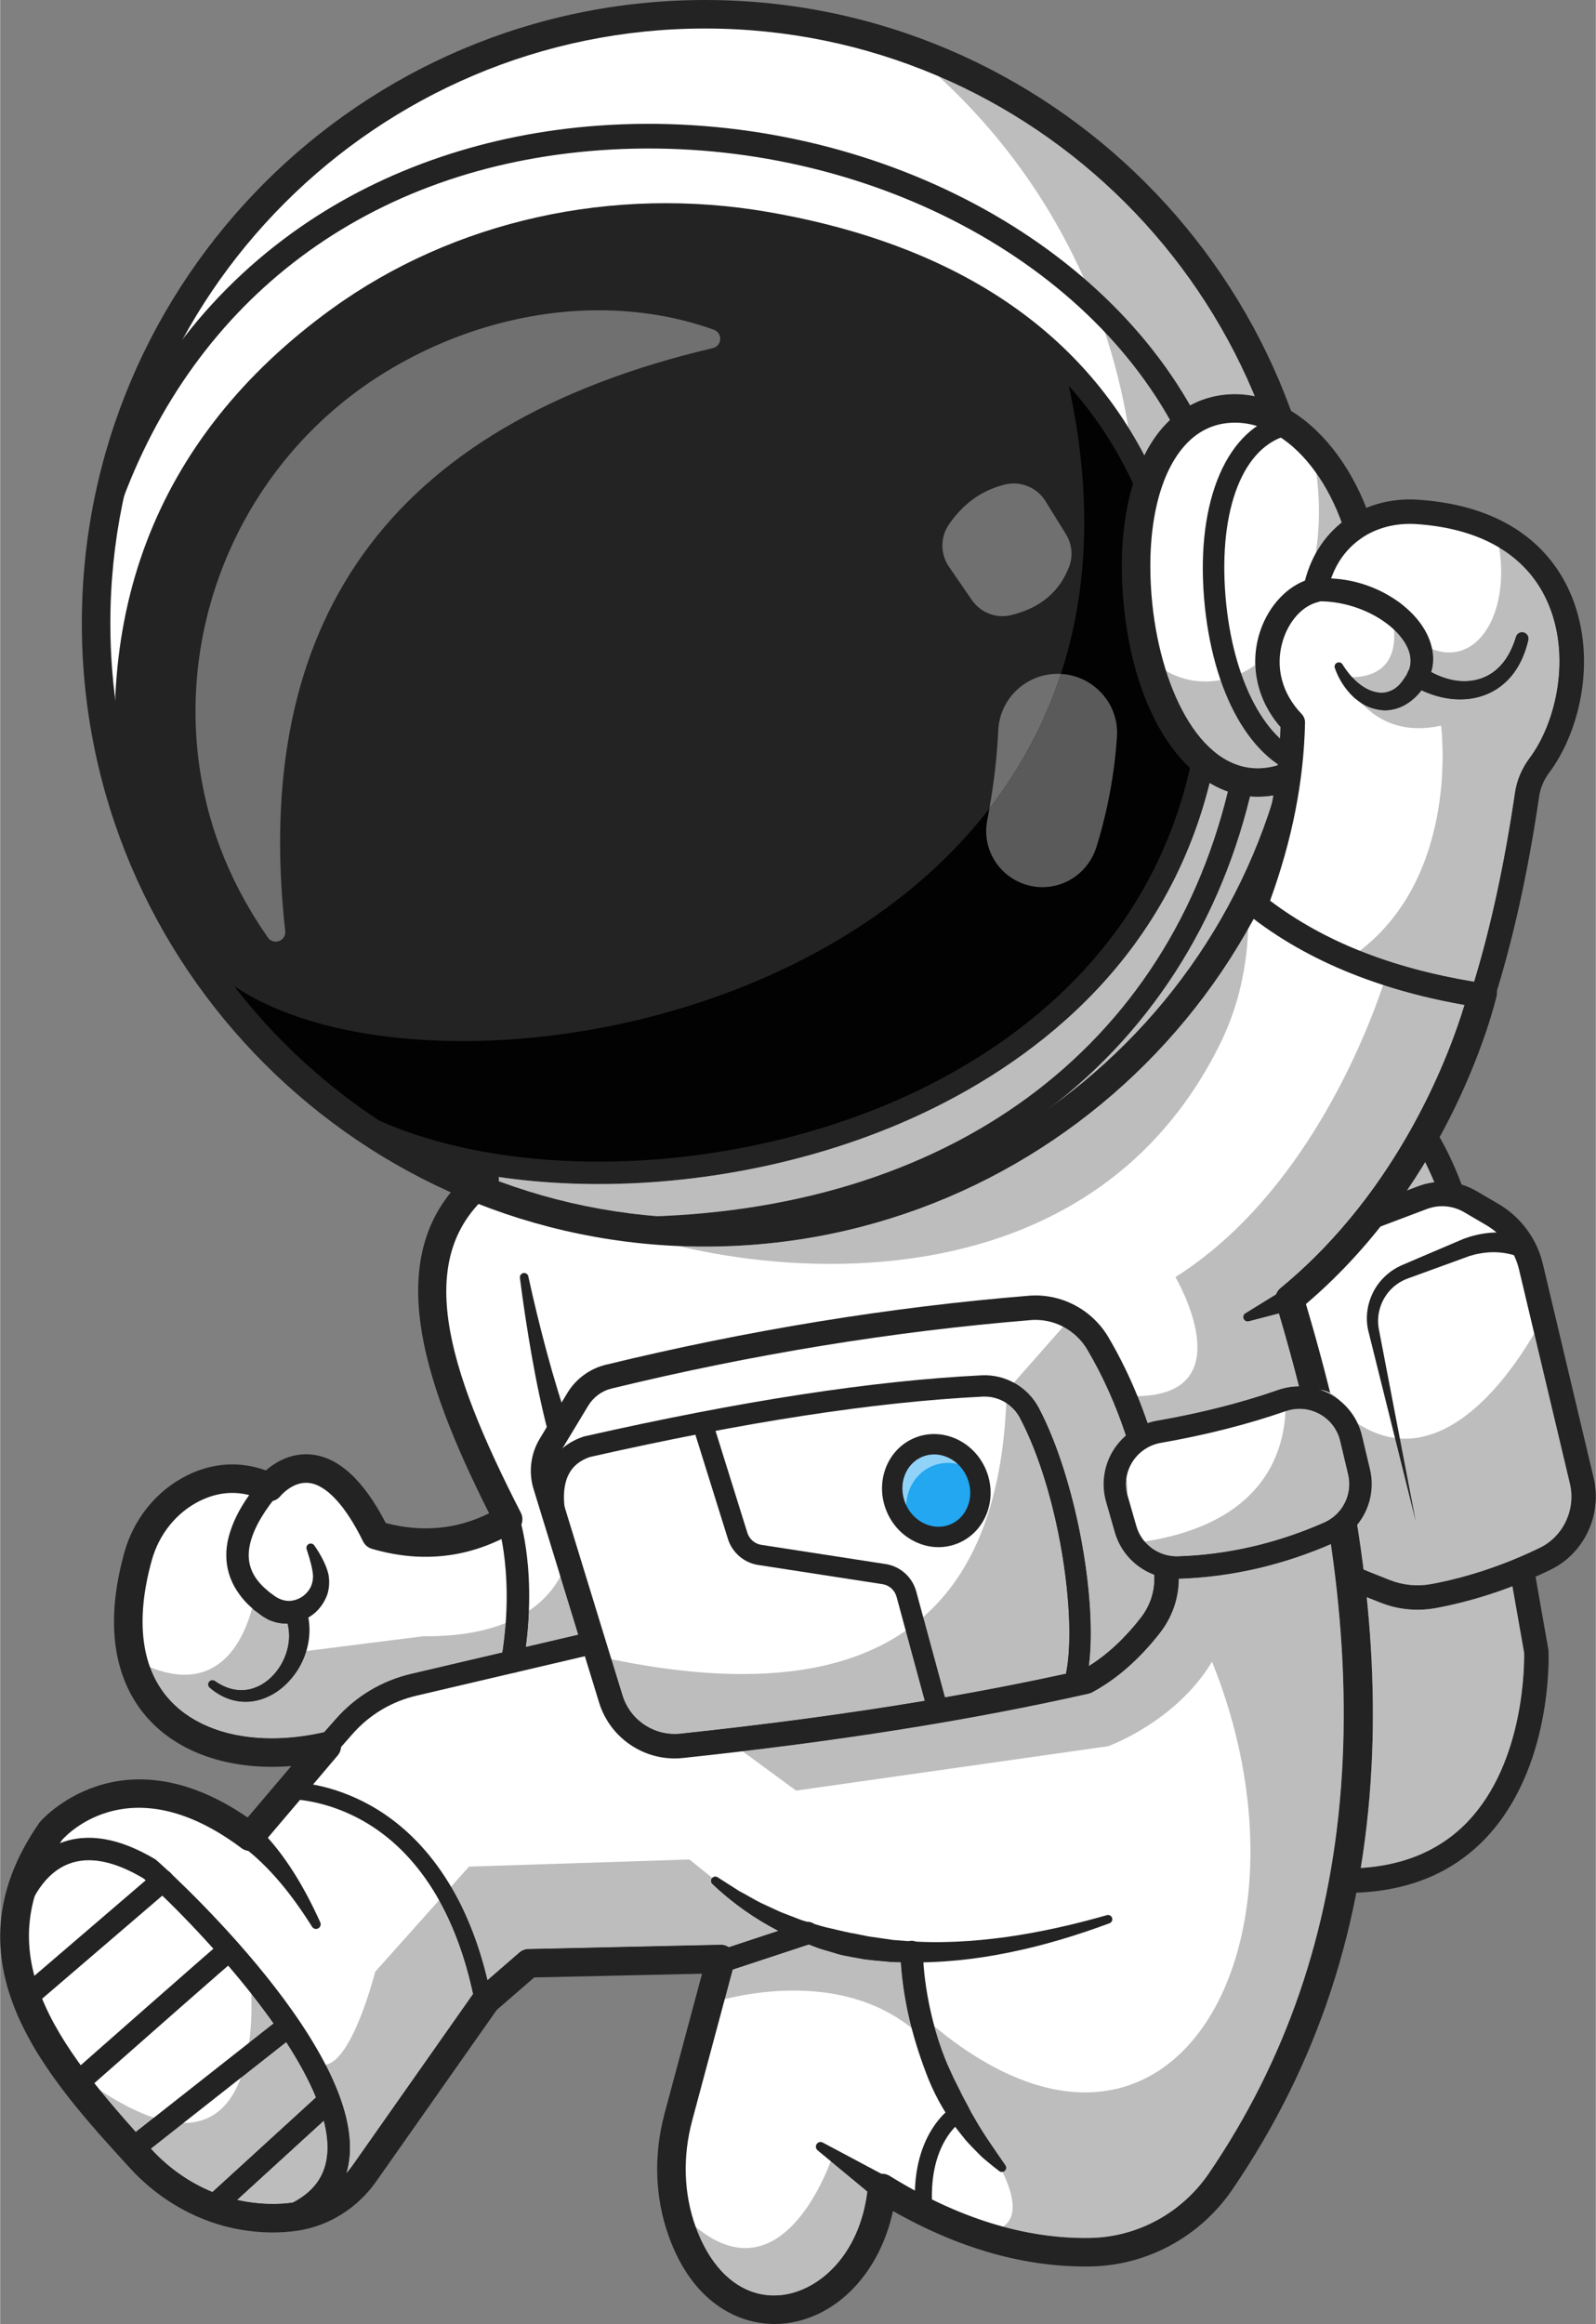 <?xml version="1.0" encoding="UTF-8"?>
<!DOCTYPE svg PUBLIC "-//W3C//DTD SVG 1.1//EN" "http://www.w3.org/Graphics/SVG/1.1/DTD/svg11.dtd">
<!-- Creator: CorelDRAW -->
<svg xmlns="http://www.w3.org/2000/svg" xml:space="preserve" width="500px" height="728px" version="1.1" style="shape-rendering:geometricPrecision; text-rendering:geometricPrecision; image-rendering:optimizeQuality; fill-rule:evenodd; clip-rule:evenodd"
viewBox="0 0 60.502 88.109"
 xmlns:xlink="http://www.w3.org/1999/xlink"
 xmlns:xodm="http://www.corel.com/coreldraw/odm/2003">
 <rect x="0" y="0" width="60.502" height="88.109" fill="#808080" stroke="none"/>
 <defs>
  <style type="text/css">
   <![CDATA[
    .fil3 {fill:#020202}
    .fil6 {fill:#22A7F0}
    .fil2 {fill:#232323}
    .fil5 {fill:#5A5A5A}
    .fil4 {fill:#707070}
    .fil7 {fill:#91D3F8}
    .fil1 {fill:#BDBDBD}
    .fil0 {fill:white}
   ]]>
  </style>
 </defs>
 <g id="Camada_x0020_1">
  <g id="_2697598857264">
   <path class="fil0" d="M27.685 81.524c0,0.192 -0.155,0.347 -0.347,0.347 -0.192,0 -0.348,-0.155 -0.348,-0.347 0,-0.192 0.156,-0.348 0.348,-0.348 0.192,0 0.347,0.156 0.347,0.348z"/>
   <path class="fil0" d="M52.995 41.786c0,0 2.104,1.698 2.908,6.956 0.804,5.257 2.341,13.864 2.341,13.864 0,0 0.378,8.768 -7.292,8.694 -7.671,-0.074 -6.296,-7.002 -6.296,-7.002l2.214 -16.77 6.125 -5.742z"/>
   <path class="fil1" d="M51.589 70.82l-0.001 0c0.203,-1.239 0.339,-2.513 0.408,-3.824 0.108,-2.067 0.049,-4.208 -0.182,-6.442 0.178,0.071 0.365,0.144 0.542,0.214 0.444,0.174 0.914,0.262 1.387,0.262 0.234,0 0.469,-0.022 0.702,-0.065 0.969,-0.182 1.937,-0.458 2.894,-0.824 0.24,1.373 0.409,2.324 0.443,2.513 0.008,0.366 0.039,4.162 -2.165,6.437 -1.015,1.048 -2.367,1.625 -4.028,1.729zm1.757 -25.69c0.244,-0.359 0.472,-0.716 0.685,-1.067 0.115,0.229 0.232,0.482 0.347,0.759 -0.207,0.024 -0.413,0.074 -0.613,0.149l-0.419 0.159z"/>
   <path class="fil2" d="M51.048 71.764c-0.034,0 -0.067,0 -0.101,0 -2.516,-0.025 -4.382,-0.763 -5.546,-2.196 -1.751,-2.153 -1.253,-5.073 -1.202,-5.343l2.212 -16.757c0.033,-0.254 0.266,-0.432 0.52,-0.399 0.253,0.033 0.432,0.266 0.398,0.52l-2.213 16.77c-0.001,0.01 -0.003,0.02 -0.005,0.03 -0.005,0.026 -0.511,2.731 1.013,4.6 0.983,1.205 2.608,1.826 4.832,1.848 1.952,0.016 3.52,-0.569 4.661,-1.746 2.204,-2.275 2.173,-6.071 2.165,-6.437 -0.106,-0.595 -1.566,-8.805 -2.337,-13.842 -0.761,-4.974 -2.724,-6.651 -2.743,-6.667 -0.196,-0.163 -0.225,-0.454 -0.064,-0.651 0.161,-0.198 0.45,-0.229 0.648,-0.069 0.092,0.074 2.253,1.874 3.075,7.247 0.794,5.191 2.324,13.767 2.339,13.853 0.004,0.02 0.006,0.04 0.007,0.061 0.008,0.182 0.162,4.476 -2.421,7.146 -1.304,1.349 -3.066,2.032 -5.238,2.032z"/>
   <path class="fil0" d="M58.584 59.096c-1.361,0.661 -2.766,1.14 -4.224,1.414 -0.616,0.114 -1.252,0.055 -1.834,-0.174 -0.691,-0.27 -1.529,-0.604 -1.348,-0.57l-2.984 -6 -2.244 -4.512 5.956 -3.086 2.022 -0.764c0.599,-0.224 1.267,-0.168 1.818,0.154l0.835 0.49c0.735,0.431 1.262,1.142 1.459,1.971l0.456 1.923 0.005 0.016 1.467 6.179c0.282,1.189 -0.286,2.425 -1.384,2.959z"/>
   <path class="fil1" d="M53.743 60.103c-0.358,0 -0.713,-0.067 -1.049,-0.198 -0.502,-0.197 -0.81,-0.321 -0.999,-0.4 -0.07,-0.559 -0.151,-1.123 -0.242,-1.693 0.47,-0.575 0.667,-1.349 0.486,-2.109l-0.302 -1.268c-0.038,-0.16 -0.092,-0.314 -0.16,-0.461 0.621,0.401 1.223,0.57 1.798,0.57 2.315,0 4.165,-2.739 4.891,-3.991l1.351 5.692c0.233,0.977 -0.245,2.001 -1.136,2.434 -1.346,0.654 -2.727,1.116 -4.107,1.375 -0.176,0.033 -0.354,0.049 -0.531,0.049z"/>
   <path class="fil0" d="M50.754 56.938c1.665,9.396 0.727,18.123 -4.475,25.76 -1.115,1.637 -2.951,2.653 -4.932,2.688 -1.496,0.028 -3.014,-0.233 -4.55,-0.786l-0.002 0c-0.856,-0.307 -1.72,-0.705 -2.59,-1.195 -0.254,-0.142 -0.508,-0.293 -0.763,-0.452 -0.489,4.968 -5.833,6.539 -7.585,1.645 -0.107,-0.3 -0.193,-0.606 -0.257,-0.917 -0.233,-1.129 -0.183,-2.305 0.118,-3.426l1.489 -5.561 0.114 -0.422 -7.279 0.162 -1.618 1.402 -4.608 6.558c-0.615,0.875 -1.552,1.483 -2.608,1.642 -0.552,0.082 -1.211,0.097 -1.972,-0.031 -1.507,-0.253 -2.877,-1.035 -3.908,-2.164 -1.127,-1.235 -2.227,-2.47 -3.088,-3.742 -1.8,-2.657 -2.553,-5.461 -0.315,-8.68 0,0 2.805,-3.342 7.549,0.217l2.912 -3.433c-0.257,0.059 -0.516,0.106 -0.772,0.143l-0.002 0c-3.034,0.438 -5.896,-0.616 -6.593,-3.459 -0.257,-1.045 -0.222,-2.332 0.207,-3.875 0.311,-1.118 1.066,-2.079 2.106,-2.593 0.772,-0.382 1.757,-0.557 2.87,-0.034 0,0 1.941,-2.473 4.044,1.816 1.844,0.541 3.504,0.29 5.014,-0.603 -2.68,-5.23 -4.422,-10.094 -0.889,-12.9l28.5 -10.945 9.042 3.764 0.298 0.125c0,0 -1.607,6.921 -7.322,11.612 0.35,1.155 0.669,2.301 0.953,3.439 0.36,1.429 0.665,2.844 0.912,4.245z"/>
   <path class="fil1" d="M31.49 47.918c-2.116,0 -4.114,-0.283 -5.767,-0.677 0.333,0.014 0.668,0.021 1.005,0.021 8.825,0 16.537,-4.864 20.594,-12.051l-0.015 0.274c-0.08,1.421 -0.423,2.82 -1.054,4.096 -3.217,6.503 -9.376,8.337 -14.763,8.337z"/>
   <path class="fil1" d="M41.143 84.848c-1.025,0 -2.066,-0.144 -3.118,-0.429 0.627,-0.41 0.328,-1.364 -0.02,-2.074 0.024,-0.004 0.047,-0.013 0.069,-0.027 0.074,-0.051 0.093,-0.152 0.042,-0.227l-0.006 -0.008c-0.428,-0.626 -0.857,-1.219 -1.211,-1.862 -0.1,-0.152 -0.17,-0.324 -0.26,-0.482 -0.086,-0.161 -0.175,-0.319 -0.251,-0.486 -0.079,-0.164 -0.166,-0.324 -0.244,-0.488l-0.227 -0.499c-0.198,-0.467 -0.362,-0.95 -0.495,-1.44 2.107,1.744 4.043,2.503 5.716,2.503 5.464,0 8.129,-8.089 4.812,-16.33 -1.374,2.287 -3.938,3.204 -3.938,3.204l-11.833 1.684 -2.031 -1.491c4.906,-0.582 9.221,-1.301 13.133,-2.186 0.04,-0.009 0.08,-0.024 0.117,-0.044 0.935,-0.502 1.803,-1.262 2.581,-2.261 0.464,-0.596 0.711,-1.313 0.711,-2.049 0.003,0 0.006,0 0.008,0 1.955,-0.063 3.892,-0.505 5.758,-1.313 1.375,9.438 -0.159,17.296 -4.623,23.851 -1.024,1.503 -2.705,2.419 -4.495,2.452 -0.065,0.001 -0.13,0.002 -0.195,0.002z"/>
   <path class="fil0" d="M49.818 23.631c0,12.752 -10.338,23.09 -23.09,23.09 -12.753,0 -23.091,-10.338 -23.091,-23.09 0,-12.753 10.338,-23.09 23.091,-23.09 12.752,-0.001 23.09,10.337 23.09,23.09z"/>
   <path class="fil1" d="M26.728 46.181c-2.749,0 -5.385,-0.495 -7.823,-1.399 0.008,-0.052 0.009,-0.106 0.001,-0.159 1.217,0.179 2.488,0.268 3.784,0.268 4.182,0 8.632,-0.927 12.431,-2.748 4.002,-1.919 9.039,-5.622 10.739,-12.457 0.563,0.34 1.176,0.522 1.823,0.522 0.055,0 0.11,-0.001 0.165,-0.004 0.144,-0.006 0.287,-0.021 0.427,-0.045 -0.018,0.102 -0.036,0.204 -0.056,0.306 -2.901,9.103 -11.439,15.716 -21.491,15.716zm16.654 -28.921c-0.191,-0.364 -0.395,-0.719 -0.61,-1.063 -0.848,-5.234 -3.455,-9.878 -7.194,-13.306 5.41,2.317 9.736,6.69 11.992,12.131 -0.251,-0.052 -0.505,-0.079 -0.761,-0.079 -0.057,0 -0.114,0.002 -0.17,0.004 -0.993,0.048 -1.876,0.481 -2.554,1.253 -0.267,0.304 -0.502,0.66 -0.703,1.06z"/>
   <path class="fil2" d="M45.61 28.851c-3.056,14.836 -23.012,18.36 -32.154,13.676 -1.59,-0.577 -3.42,-2.76 -4.949,-4.985 -1.865,-2.711 -3.283,-5.485 -3.283,-5.485 -1.587,-8.426 1.004,-15.219 7.589,-19.992 4.673,-3.389 10.56,-4.59 16.249,-3.603 4.701,0.817 8.523,2.573 11.264,5.338 1.307,1.319 2.367,2.87 3.158,4.656l2.126 10.395z"/>
   <path class="fil3" d="M45.61 28.851c-3.056,14.836 -23.012,18.36 -32.154,13.676 -1.59,-0.577 -3.42,-2.76 -4.949,-4.985 0.241,-0.491 -0.684,-1.026 -0.684,-1.026 7.001,7.204 38.613,1.823 32.503,-22.716 1.307,1.319 2.367,2.87 3.158,4.656l2.126 10.395z"/>
   <path class="fil2" d="M26.728 1.081c-12.434,0 -22.55,10.116 -22.55,22.55 0,12.434 10.116,22.55 22.55,22.55 12.434,0 22.549,-10.116 22.549,-22.55 0,-12.434 -10.115,-22.55 -22.549,-22.55zm0 46.181c-13.031,0 -23.631,-10.601 -23.631,-23.631 0,-13.03 10.6,-23.631 23.631,-23.631 13.03,0 23.63,10.601 23.63,23.631 0.001,13.03 -10.6,23.631 -23.63,23.631z"/>
   <path class="fil2" d="M22.69 44.891c-3.514,0 -6.838,-0.654 -9.43,-1.982 -0.211,-0.108 -0.294,-0.366 -0.186,-0.577 0.108,-0.211 0.367,-0.295 0.578,-0.186 5.456,2.795 14.329,2.468 21.098,-0.777 3.954,-1.896 8.962,-5.604 10.422,-12.519l-2.099 -10.263c-2.33,-5.218 -7.068,-8.482 -14.085,-9.702 -5.668,-0.985 -11.472,0.301 -15.923,3.528 -6.483,4.698 -8.979,11.281 -7.42,19.565 0.044,0.233 -0.109,0.457 -0.342,0.501 -0.233,0.045 -0.457,-0.11 -0.501,-0.342 -0.804,-4.27 -0.552,-8.172 0.751,-11.598 1.302,-3.426 3.66,-6.394 7.008,-8.821 4.638,-3.362 10.678,-4.703 16.574,-3.678 7.336,1.275 12.296,4.721 14.741,10.242 0.012,0.028 0.022,0.058 0.028,0.088l2.126 10.395c0.012,0.057 0.012,0.116 0,0.172 -1.506,7.315 -6.764,11.219 -10.909,13.206 -3.799,1.821 -8.249,2.748 -12.431,2.748z"/>
   <path class="fil0" d="M51.959 22.351c0.32,3.915 -1.532,7.189 -4.136,7.314 -2.605,0.123 -4.384,-3.107 -4.704,-7.021 -0.32,-3.915 0.941,-7.033 3.546,-7.157 2.604,-0.124 4.974,2.949 5.294,6.864z"/>
   <path class="fil1" d="M47.681 29.127c-1.608,0 -2.808,-1.602 -3.474,-3.688 0.453,0.258 0.947,0.398 1.477,0.398 0.049,0 0.098,-0.001 0.147,-0.004 0.639,-0.03 1.232,-0.25 1.759,-0.621 0.03,0.847 0.359,1.673 0.954,2.353 -0.015,0.481 -0.049,0.963 -0.104,1.447 -0.209,0.064 -0.424,0.102 -0.643,0.113 -0.039,0.001 -0.077,0.002 -0.116,0.002zm2.199 -8.148c0.124,-0.771 0.158,-1.6 0.088,-2.459 -0.016,-0.195 -0.037,-0.388 -0.063,-0.579 0.379,0.538 0.706,1.169 0.959,1.868 -0.404,0.322 -0.733,0.713 -0.984,1.17z"/>
   <path class="fil2" d="M46.82 16.024c-0.044,0 -0.087,0.001 -0.13,0.003 -0.703,0.033 -1.306,0.332 -1.793,0.886 -0.991,1.128 -1.442,3.2 -1.239,5.687 0.271,3.327 1.78,6.636 4.139,6.525 0.781,-0.038 1.517,-0.425 2.128,-1.12 1.12,-1.274 1.679,-3.371 1.496,-5.61 -0.291,-3.553 -2.34,-6.371 -4.601,-6.371zm0.863 14.184c-2.652,0 -4.738,-3.057 -5.103,-7.52 -0.227,-2.777 0.322,-5.142 1.505,-6.488 0.678,-0.772 1.561,-1.205 2.554,-1.253 2.885,-0.134 5.516,3.164 5.859,7.36 0.207,2.525 -0.452,4.922 -1.761,6.412 -0.808,0.92 -1.807,1.434 -2.889,1.485 -0.055,0.003 -0.11,0.004 -0.165,0.004z"/>
   <path class="fil2" d="M49.567 29.457c-0.033,0 -0.067,-0.004 -0.101,-0.012 -2.026,-0.518 -3.525,-3.178 -3.819,-6.776 -0.305,-3.739 0.887,-6.476 3.038,-6.971 0.219,-0.051 0.439,0.086 0.489,0.305 0.051,0.22 -0.086,0.439 -0.306,0.49 -1.733,0.399 -2.678,2.798 -2.408,6.11 0.262,3.195 1.551,5.627 3.208,6.051 0.218,0.055 0.35,0.278 0.294,0.496 -0.047,0.185 -0.213,0.307 -0.395,0.307z"/>
   <path class="fil4" d="M10.443 35.7c-0.109,0 -0.219,-0.048 -0.295,-0.158 -1.343,-1.931 -2.213,-4.02 -2.564,-6.283 -0.934,-6.003 1.881,-12.033 7.075,-15.182 2.521,-1.53 5.334,-2.313 8.042,-2.313 1.507,0 2.983,0.243 4.356,0.736 0.344,0.123 0.318,0.615 -0.038,0.698 -12.412,2.924 -17.497,10.491 -16.211,22.099 0.027,0.242 -0.166,0.403 -0.365,0.403z"/>
   <path class="fil4" d="M38 23.361c-0.456,0 -0.893,-0.23 -1.16,-0.617l-0.865 -1.258c-0.334,-0.486 -0.333,-1.129 0.005,-1.613 0.487,-0.698 1.129,-1.249 2.093,-1.498 0.118,-0.03 0.238,-0.045 0.356,-0.045 0.483,0 0.943,0.247 1.206,0.671l0.772 1.246c0.228,0.368 0.281,0.824 0.127,1.23 -0.359,0.948 -1.084,1.577 -2.221,1.848 -0.104,0.025 -0.209,0.036 -0.313,0.036z"/>
   <path class="fil4" d="M37.509 30.653c0.175,-0.999 0.29,-1.987 0.335,-2.963 0.055,-1.204 1.052,-2.143 2.249,-2.143 0.027,0 0.053,0 0.081,0.001 0.015,0.001 0.03,0.001 0.046,0.002 -0.624,1.909 -1.554,3.606 -2.711,5.103z"/>
   <path class="fil5" d="M39.522 33.635c-0.152,0 -0.307,-0.016 -0.462,-0.051 -1.122,-0.249 -1.853,-1.343 -1.635,-2.472 0.029,-0.153 0.057,-0.306 0.084,-0.459 1.157,-1.497 2.087,-3.194 2.711,-5.103 1.24,0.069 2.208,1.132 2.125,2.377 -0.093,1.409 -0.352,2.803 -0.777,4.182 -0.283,0.919 -1.123,1.526 -2.046,1.526z"/>
   <path class="fil2" d="M4.074 19.615c-0.052,0 -0.105,-0.009 -0.157,-0.027 -0.243,-0.087 -0.37,-0.354 -0.284,-0.597 1.564,-4.405 4.173,-7.899 7.756,-10.386 3.188,-2.212 7.094,-3.541 11.294,-3.842 9.572,-0.687 18.911,3.884 22.714,11.115 0.121,0.228 0.033,0.511 -0.196,0.631 -0.228,0.12 -0.511,0.032 -0.631,-0.196 -3.636,-6.912 -12.607,-11.278 -21.819,-10.617 -8.743,0.626 -15.389,5.586 -18.237,13.608 -0.067,0.191 -0.248,0.311 -0.44,0.311z"/>
   <path class="fil2" d="M24.034 46.993c-0.234,0 -0.426,-0.188 -0.429,-0.423 -0.003,-0.237 0.187,-0.432 0.424,-0.435 11.9,-0.154 20.363,-6.368 22.638,-16.621 0.052,-0.231 0.28,-0.377 0.512,-0.326 0.232,0.051 0.378,0.281 0.326,0.512 -1.161,5.235 -3.973,9.601 -8.13,12.625 -4.093,2.977 -9.395,4.591 -15.335,4.668l-0.006 0z"/>
   <path class="fil0" d="M58.362 29.018c-0.242,0.324 -0.407,0.699 -0.466,1.101 -0.42,2.861 -0.981,5.404 -1.685,7.623 -1.836,-0.277 -3.533,-0.723 -5.069,-1.368 -1.301,-0.542 -2.487,-1.228 -3.545,-2.069 0.838,-2.218 1.364,-4.51 1.416,-6.915 -1.848,-1.914 -0.741,-4.638 0.849,-5.015 0.213,-1.019 0.705,-1.813 1.503,-2.36 0.689,-0.474 1.531,-0.663 2.364,-0.608 1.199,0.081 2.184,0.349 2.98,0.752 3.698,1.863 3.344,6.603 1.653,8.859z"/>
   <path class="fil2" d="M48.15 34.147c2.042,1.543 4.58,2.551 7.738,3.075 0.637,-2.094 1.158,-4.504 1.55,-7.171 0.068,-0.464 0.259,-0.917 0.554,-1.311 1.02,-1.363 1.596,-3.92 0.652,-5.975 -0.793,-1.73 -2.503,-2.73 -4.945,-2.895 -0.766,-0.051 -1.502,0.135 -2.073,0.526 -0.688,0.473 -1.117,1.151 -1.311,2.074 -0.037,0.176 -0.171,0.314 -0.346,0.356 -0.592,0.14 -1.119,0.727 -1.344,1.494 -0.286,0.975 -0.023,1.976 0.721,2.748 0.086,0.089 0.132,0.208 0.13,0.331 -0.048,2.212 -0.482,4.423 -1.326,6.748zm8.061 4.059c-0.023,0 -0.046,-0.002 -0.069,-0.006 -3.594,-0.541 -6.566,-1.73 -8.833,-3.533 -0.158,-0.125 -0.216,-0.338 -0.145,-0.526 0.86,-2.278 1.312,-4.431 1.38,-6.576 -0.864,-0.987 -1.167,-2.283 -0.809,-3.506 0.284,-0.967 0.948,-1.74 1.737,-2.046 0.27,-1.023 0.818,-1.823 1.63,-2.38 0.742,-0.51 1.687,-0.754 2.659,-0.688 3.54,0.239 5.067,1.999 5.725,3.433 1.105,2.406 0.458,5.301 -0.753,6.917 -0.202,0.271 -0.333,0.578 -0.379,0.89 -0.422,2.88 -0.995,5.469 -1.702,7.697 -0.061,0.195 -0.242,0.324 -0.441,0.324z"/>
   <path class="fil2" d="M49.829 21.951c0.915,-0.095 1.839,0.103 2.645,0.527 0.201,0.108 0.396,0.229 0.583,0.364 0.184,0.14 0.36,0.293 0.523,0.464 0.322,0.341 0.6,0.766 0.711,1.282 0.053,0.255 0.058,0.533 -0.005,0.796 -0.058,0.261 -0.189,0.511 -0.333,0.7 -0.251,0.378 -0.701,0.76 -1.239,0.831 -0.266,0.044 -0.532,-0.007 -0.766,-0.09 -0.239,-0.083 -0.436,-0.227 -0.615,-0.378 -0.342,-0.319 -0.583,-0.707 -0.728,-1.119 -0.03,-0.085 0.015,-0.177 0.099,-0.207 0.074,-0.026 0.153,0.004 0.193,0.067l0.001 0.003c0.208,0.336 0.465,0.633 0.768,0.832 0.3,0.2 0.644,0.289 0.927,0.212 0.14,-0.043 0.275,-0.1 0.388,-0.211 0.031,-0.021 0.057,-0.052 0.084,-0.082l0.08 -0.09c0.047,-0.074 0.104,-0.143 0.148,-0.216 0.188,-0.282 0.222,-0.562 0.149,-0.858 -0.076,-0.295 -0.272,-0.585 -0.519,-0.837 -0.252,-0.252 -0.557,-0.465 -0.883,-0.639 -0.658,-0.343 -1.408,-0.527 -2.145,-0.503l-0.008 0c-0.235,0.008 -0.431,-0.176 -0.439,-0.411 -0.007,-0.224 0.162,-0.414 0.381,-0.437z"/>
   <path class="fil2" d="M53.973 25.302c0.309,0.212 0.654,0.373 1.013,0.458 0.358,0.087 0.731,0.088 1.074,-0.011 0.343,-0.098 0.652,-0.301 0.89,-0.585 0.239,-0.283 0.406,-0.638 0.522,-1.015l0.002 -0.008c0.04,-0.128 0.175,-0.2 0.303,-0.161 0.123,0.038 0.194,0.165 0.165,0.288 -0.102,0.433 -0.268,0.867 -0.548,1.246 -0.276,0.379 -0.676,0.688 -1.133,0.85 -0.456,0.165 -0.952,0.191 -1.416,0.111 -0.466,-0.08 -0.907,-0.254 -1.307,-0.491 -0.192,-0.114 -0.256,-0.362 -0.143,-0.554 0.114,-0.192 0.362,-0.256 0.555,-0.143 0.007,0.005 0.015,0.01 0.023,0.015z"/>
   <path class="fil1" d="M55.874 37.22c-1.592,-0.265 -3.027,-0.653 -4.32,-1.172 3.828,-2.945 3.08,-8.537 3.08,-8.537 -0.303,0.067 -0.585,0.097 -0.844,0.097 -1.027,0 -1.721,-0.466 -2.162,-0.94 0.099,0.062 0.205,0.117 0.32,0.157 0.176,0.062 0.369,0.107 0.567,0.107 0.066,-0.001 0.133,-0.005 0.199,-0.017 0.496,-0.065 0.917,-0.396 1.178,-0.743 0.301,0.141 0.621,0.246 0.953,0.303 0.167,0.028 0.337,0.044 0.508,0.044 0.306,-0.001 0.615,-0.049 0.908,-0.155 0.457,-0.162 0.857,-0.471 1.133,-0.85 0.28,-0.379 0.446,-0.813 0.548,-1.246 0.029,-0.123 -0.042,-0.25 -0.165,-0.288 -0.023,-0.007 -0.047,-0.011 -0.071,-0.011 -0.104,0 -0.2,0.068 -0.232,0.172l-0.002 0.008c-0.116,0.377 -0.283,0.732 -0.522,1.015 -0.238,0.284 -0.547,0.487 -0.89,0.585 -0.176,0.051 -0.36,0.075 -0.546,0.075 -0.176,0 -0.354,-0.021 -0.528,-0.064 -0.251,-0.059 -0.495,-0.156 -0.725,-0.281 0.01,-0.031 0.018,-0.063 0.025,-0.095 0.061,-0.256 0.058,-0.526 0.009,-0.776 0.226,0.087 0.443,0.128 0.649,0.128 1.381,0 2.237,-1.842 1.892,-3.978 0.809,0.485 1.419,1.158 1.808,2.007 0.944,2.055 0.368,4.612 -0.652,5.975 -0.295,0.394 -0.486,0.847 -0.554,1.311 -0.391,2.66 -0.91,5.064 -1.545,7.154 -0.007,0.005 -0.013,0.01 -0.019,0.015z"/>
   <path class="fil2" d="M55.7 37.465l-3.064 -0.75c0,0 -0.019,0.067 -0.057,0.19 -0.493,-0.159 -0.973,-0.336 -1.437,-0.531 0.079,-0.073 0.164,-0.143 0.257,-0.209 0.052,-0.039 0.104,-0.077 0.155,-0.117 1.293,0.519 2.728,0.907 4.32,1.172 -0.078,0.062 -0.139,0.146 -0.174,0.245zm0.193 -0.26c0.635,-2.09 1.154,-4.494 1.545,-7.154 0.068,-0.464 0.259,-0.917 0.554,-1.311 1.02,-1.363 1.596,-3.92 0.652,-5.975 -0.389,-0.849 -0.999,-1.522 -1.808,-2.007 -0.032,-0.198 -0.074,-0.397 -0.127,-0.599 3.698,1.863 3.344,6.603 1.653,8.859 -0.242,0.324 -0.407,0.699 -0.466,1.101 -0.382,2.603 -0.881,4.943 -1.498,7.015 -0.021,-0.007 -0.042,-0.014 -0.064,-0.019 -0.041,-0.009 -0.082,-0.014 -0.122,-0.014 -0.117,0 -0.228,0.038 -0.319,0.104z"/>
   <path class="fil1" d="M52.379 26.263c-0.232,0 -0.485,-0.088 -0.713,-0.24 -0.145,-0.095 -0.28,-0.213 -0.403,-0.347 1.473,-0.036 1.647,-1.077 1.586,-1.806 0.025,0.023 0.049,0.046 0.074,0.071 0.247,0.252 0.443,0.542 0.519,0.837 0.053,0.213 0.05,0.418 -0.026,0.62 -0.007,0.01 -0.014,0.021 -0.021,0.032 -0.021,0.036 -0.036,0.074 -0.045,0.112 -0.017,0.031 -0.036,0.063 -0.057,0.094 -0.044,0.073 -0.101,0.142 -0.148,0.216l-0.08 0.09c-0.027,0.03 -0.053,0.061 -0.084,0.082 -0.113,0.111 -0.248,0.168 -0.388,0.211 -0.068,0.019 -0.14,0.028 -0.214,0.028z"/>
   <path class="fil2" d="M52.515 26.931c-0.198,0 -0.392,-0.044 -0.567,-0.106 -0.115,-0.04 -0.221,-0.095 -0.32,-0.157 -0.459,-0.493 -0.643,-0.996 -0.643,-0.996 0.068,0.004 0.134,0.005 0.198,0.005 0.027,0 0.054,0 0.08,-0.001 0.124,0.134 0.258,0.252 0.403,0.347 0.228,0.152 0.481,0.24 0.713,0.24 0.074,0 0.146,-0.009 0.214,-0.028 0.14,-0.043 0.275,-0.1 0.388,-0.211 0.031,-0.021 0.057,-0.052 0.084,-0.082l0.08 -0.09c0.047,-0.074 0.104,-0.143 0.148,-0.216 0.021,-0.031 0.04,-0.063 0.057,-0.094 -0.04,0.168 0.032,0.35 0.188,0.442 0.114,0.068 0.232,0.131 0.354,0.188 -0.26,0.347 -0.682,0.678 -1.178,0.743 -0.066,0.012 -0.133,0.017 -0.199,0.017zm1.746 -1.453c-0.099,-0.054 -0.195,-0.113 -0.289,-0.177 -0.007,-0.005 -0.015,-0.01 -0.022,-0.015 -0.065,-0.038 -0.136,-0.056 -0.206,-0.056 -0.126,0 -0.25,0.059 -0.328,0.167 0.076,-0.203 0.079,-0.407 0.026,-0.62 -0.076,-0.295 -0.272,-0.585 -0.519,-0.837 -0.025,-0.025 -0.049,-0.048 -0.074,-0.071 -0.033,-0.397 -0.135,-0.702 -0.135,-0.702l0.878 1.04c0.242,0.182 0.477,0.314 0.703,0.4 0.049,0.25 0.052,0.52 -0.009,0.776 -0.007,0.032 -0.015,0.064 -0.025,0.095z"/>
   <path class="fil2" d="M55.353 26.518c-0.171,0 -0.341,-0.015 -0.508,-0.043 -0.332,-0.057 -0.652,-0.162 -0.953,-0.303 -0.121,-0.057 -0.24,-0.12 -0.354,-0.188 -0.156,-0.092 -0.228,-0.274 -0.188,-0.442 0.009,-0.039 0.024,-0.076 0.045,-0.112 0.007,-0.011 0.014,-0.022 0.021,-0.032 0.078,-0.108 0.202,-0.167 0.328,-0.167 0.07,0 0.141,0.018 0.206,0.056 0.007,0.005 0.015,0.01 0.022,0.015 0.094,0.064 0.19,0.123 0.289,0.177 0.23,0.125 0.474,0.222 0.725,0.281 0.174,0.043 0.352,0.064 0.528,0.064 0.186,0 0.37,-0.024 0.546,-0.075 0.343,-0.098 0.652,-0.301 0.89,-0.585 0.239,-0.283 0.406,-0.638 0.522,-1.015l0.002 -0.008c0.032,-0.104 0.128,-0.172 0.232,-0.172 0.024,0 0.048,0.004 0.071,0.011 0.123,0.038 0.194,0.165 0.165,0.288 -0.102,0.433 -0.268,0.867 -0.548,1.246 -0.276,0.379 -0.676,0.688 -1.133,0.85 -0.292,0.106 -0.602,0.155 -0.908,0.154z"/>
   <path class="fil2" d="M29.365 88.109c-1.437,0 -3.134,-0.862 -4.016,-3.329 -0.526,-1.467 -0.579,-3.081 -0.154,-4.665l1.418 -5.286 -6.364 0.141 -1.42 1.231 -4.572 6.504c-0.708,1.008 -1.791,1.688 -2.969,1.864 -0.684,0.103 -1.404,0.092 -2.141,-0.031 -1.589,-0.266 -3.087,-1.095 -4.219,-2.333 -3.175,-3.474 -7.127,-7.798 -3.446,-13.094 0.009,-0.013 0.019,-0.026 0.029,-0.039 0.03,-0.036 3.021,-3.493 7.873,-0.166l1.654 -1.95c-2.193,0.174 -4.127,-0.427 -5.342,-1.704 -0.976,-1.025 -1.94,-2.964 -0.99,-6.384 0.359,-1.293 1.229,-2.362 2.387,-2.935 0.972,-0.48 1.996,-0.543 2.982,-0.186 0.34,-0.294 0.95,-0.685 1.737,-0.601 1.031,0.108 1.975,0.982 2.809,2.598 1.392,0.359 2.681,0.238 3.919,-0.37 -2.551,-5.07 -4.267,-10.11 -0.506,-13.099 0.234,-0.186 0.574,-0.147 0.76,0.086 0.186,0.234 0.147,0.574 -0.087,0.76 -3.087,2.453 -1.819,6.663 1.034,12.23 0.131,0.255 0.041,0.567 -0.205,0.712 -1.688,0.999 -3.519,1.219 -5.442,0.657 -0.146,-0.043 -0.267,-0.145 -0.334,-0.281 -0.664,-1.355 -1.393,-2.143 -2.053,-2.217 -0.614,-0.07 -1.078,0.494 -1.082,0.499 -0.157,0.193 -0.428,0.258 -0.653,0.153 -0.797,-0.374 -1.604,-0.364 -2.4,0.028 -0.883,0.437 -1.548,1.258 -1.824,2.255 -0.645,2.321 -0.392,4.171 0.731,5.35 1.215,1.276 3.379,1.713 5.788,1.17 0.227,-0.051 0.46,0.048 0.581,0.247 0.12,0.199 0.1,0.452 -0.05,0.63l-2.912 3.431c-0.185,0.218 -0.508,0.255 -0.736,0.083 -4.133,-3.1 -6.567,-0.573 -6.798,-0.316 -2.925,4.238 -0.327,7.674 3.375,11.724 0.969,1.06 2.247,1.769 3.599,1.996 0.624,0.105 1.231,0.114 1.802,0.028 0.887,-0.133 1.705,-0.649 2.244,-1.416l4.611 -6.559c0.025,-0.036 0.054,-0.069 0.088,-0.097l1.617 -1.402c0.095,-0.083 0.216,-0.13 0.342,-0.132l7.279 -0.162c0.169,-0.009 0.332,0.073 0.437,0.207 0.105,0.134 0.142,0.309 0.097,0.473l-1.604 5.983c-0.367,1.371 -0.323,2.762 0.127,4.021 0.644,1.799 1.877,2.77 3.3,2.594 1.382,-0.171 2.984,-1.529 3.238,-4.109 0.018,-0.186 0.131,-0.35 0.299,-0.432 0.167,-0.083 0.365,-0.074 0.524,0.025 2.584,1.606 5.145,2.396 7.611,2.352 1.79,-0.033 3.471,-0.949 4.495,-2.452 5.832,-8.564 6.663,-19.352 2.539,-32.984 -0.064,-0.209 0.005,-0.435 0.174,-0.574 5.51,-4.522 7.123,-11.249 7.139,-11.317 0.067,-0.29 0.358,-0.471 0.649,-0.404 0.291,0.067 0.472,0.358 0.404,0.649 -0.066,0.285 -1.663,6.935 -7.229,11.676 1.949,6.545 2.763,12.291 2.487,17.556 -0.317,6.029 -2.04,11.265 -5.27,16.006 -1.221,1.793 -3.228,2.886 -5.369,2.925 -2.455,0.045 -4.974,-0.662 -7.505,-2.101 -0.499,2.31 -2.085,4.014 -4.054,4.257 -0.14,0.017 -0.285,0.026 -0.433,0.026z"/>
   <path class="fil2" d="M20.026 48.392c0.21,0.966 0.446,1.931 0.703,2.885 0.258,0.954 0.54,1.901 0.872,2.817l0.001 0.002c0.08,0.221 -0.034,0.465 -0.255,0.545 -0.221,0.08 -0.465,-0.034 -0.545,-0.255 -0.005,-0.011 -0.008,-0.024 -0.012,-0.036 -0.26,-0.979 -0.459,-1.961 -0.634,-2.945 -0.173,-0.985 -0.324,-1.969 -0.449,-2.96 -0.011,-0.089 0.052,-0.17 0.141,-0.181 0.083,-0.011 0.16,0.045 0.178,0.125l0 0.003z"/>
   <path class="fil2" d="M12.386 66.629c-0.1,0 -0.201,-0.035 -0.281,-0.106 -0.177,-0.155 -0.194,-0.424 -0.039,-0.6l0.66 -0.749c0.756,-0.859 1.745,-1.452 2.859,-1.713l6.815 -1.598c0.229,-0.054 0.457,0.088 0.511,0.317 0.054,0.229 -0.088,0.458 -0.317,0.511l-6.815 1.598c-0.941,0.221 -1.776,0.721 -2.415,1.447l-0.659 0.749c-0.084,0.095 -0.201,0.144 -0.319,0.144z"/>
   <path class="fil2" d="M19.419 63.424c-0.024,0 -0.048,-0.002 -0.072,-0.006 -0.231,-0.039 -0.387,-0.258 -0.349,-0.49 0.535,-3.17 -0.133,-5.171 -0.14,-5.191 -0.076,-0.222 0.042,-0.464 0.263,-0.54 0.223,-0.078 0.464,0.04 0.541,0.261 0.031,0.089 0.749,2.21 0.175,5.612 -0.035,0.208 -0.215,0.354 -0.418,0.354z"/>
   <path class="fil2" d="M11.91 58.59c0.114,0.163 0.222,0.335 0.314,0.518 0.094,0.186 0.176,0.364 0.229,0.61 0.039,0.236 0.029,0.491 -0.048,0.73 -0.083,0.236 -0.219,0.451 -0.395,0.63 -0.179,0.177 -0.4,0.308 -0.641,0.393 -0.241,0.089 -0.512,0.106 -0.772,0.066 -0.132,-0.018 -0.256,-0.063 -0.38,-0.11 -0.061,-0.024 -0.115,-0.06 -0.172,-0.091l-0.084 -0.05c-0.026,-0.016 -0.045,-0.032 -0.067,-0.048l-0.258 -0.193c-0.083,-0.071 -0.163,-0.147 -0.243,-0.222 -0.31,-0.312 -0.583,-0.705 -0.718,-1.161 -0.138,-0.455 -0.125,-0.942 -0.016,-1.371 0.224,-0.866 0.711,-1.552 1.216,-2.178 0.147,-0.183 0.415,-0.211 0.598,-0.064 0.182,0.148 0.211,0.416 0.063,0.599l-0.001 0.001 -0.006 0.007c-0.465,0.57 -0.882,1.193 -1.044,1.837 -0.079,0.319 -0.085,0.634 0.007,0.921 0.089,0.288 0.273,0.549 0.516,0.775l0.189 0.166 0.209 0.153c0.017,0.012 0.035,0.028 0.051,0.036l0.042 0.023c0.028,0.013 0.054,0.034 0.082,0.046 0.058,0.022 0.114,0.05 0.175,0.058 0.236,0.063 0.518,-0.001 0.739,-0.166 0.109,-0.084 0.2,-0.19 0.267,-0.311 0.065,-0.123 0.094,-0.262 0.101,-0.411 0.001,-0.139 -0.037,-0.33 -0.081,-0.506 -0.046,-0.178 -0.101,-0.359 -0.161,-0.541l0 -0.001c-0.028,-0.086 0.018,-0.178 0.104,-0.207 0.07,-0.023 0.144,0.004 0.185,0.062z"/>
   <path class="fil2" d="M11.598 60.978c0.176,0.532 0.167,1.105 0.012,1.614 -0.154,0.51 -0.442,0.967 -0.829,1.319 -0.385,0.35 -0.89,0.595 -1.425,0.609 -0.264,0.008 -0.529,-0.042 -0.768,-0.138 -0.24,-0.096 -0.454,-0.235 -0.643,-0.396 -0.068,-0.058 -0.076,-0.16 -0.019,-0.228 0.055,-0.065 0.15,-0.075 0.217,-0.028l0.002 0.002c0.356,0.254 0.777,0.388 1.179,0.334 0.402,-0.049 0.771,-0.271 1.045,-0.574 0.277,-0.303 0.467,-0.685 0.545,-1.078 0.078,-0.393 0.039,-0.794 -0.113,-1.137 -0.095,-0.215 0.002,-0.467 0.217,-0.562 0.215,-0.096 0.467,0.002 0.562,0.217 0.006,0.012 0.01,0.025 0.015,0.038l0.003 0.008z"/>
   <path class="fil2" d="M10.881 84.499c-0.168,0 -0.327,-0.101 -0.395,-0.266 -0.088,-0.218 0.017,-0.466 0.235,-0.554 0.999,-0.404 1.543,-1.016 1.664,-1.87 0.501,-3.529 -6.15,-9.952 -6.951,-10.594 -1.114,-0.664 -2.069,-0.849 -2.84,-0.549 -1.127,0.438 -1.542,1.795 -1.546,1.809 -0.067,0.225 -0.303,0.353 -0.528,0.287 -0.225,-0.066 -0.354,-0.301 -0.289,-0.526 0.021,-0.072 0.53,-1.765 2.047,-2.36 1.035,-0.406 2.251,-0.196 3.613,0.621 0.079,0.047 7.7,6.84 7.36,11.215 -0.099,1.275 -0.843,2.202 -2.211,2.756 -0.052,0.021 -0.106,0.031 -0.159,0.031z"/>
   <path class="fil2" d="M9.776 69.284c0.532,0.522 0.976,1.106 1.36,1.713 0.384,0.608 0.71,1.241 1.001,1.885 0.04,0.089 0,0.193 -0.089,0.234 -0.081,0.036 -0.176,0.006 -0.222,-0.068 -0.369,-0.588 -0.767,-1.153 -1.207,-1.674 -0.439,-0.52 -0.92,-0.996 -1.447,-1.387 -0.206,-0.153 -0.249,-0.444 -0.096,-0.65 0.153,-0.206 0.444,-0.249 0.65,-0.096 0.016,0.012 0.032,0.025 0.046,0.039l0.004 0.004z"/>
   <path class="fil2" d="M18.335 76.286c-0.153,0 -0.288,-0.108 -0.318,-0.263 -0.611,-3.255 -2.023,-5.636 -4.085,-6.888 -1.556,-0.944 -2.955,-0.924 -2.967,-0.924l-0.007 0c-0.175,0 -0.32,-0.14 -0.324,-0.316 -0.004,-0.178 0.136,-0.326 0.315,-0.331 0.063,-0.002 1.572,-0.03 3.284,0.997 1.564,0.938 3.6,2.972 4.42,7.342 0.034,0.176 -0.082,0.345 -0.258,0.378 -0.02,0.003 -0.04,0.005 -0.06,0.005z"/>
   <path class="fil2" d="M0.984 76.163c-0.12,0 -0.239,-0.051 -0.323,-0.149 -0.153,-0.178 -0.132,-0.446 0.046,-0.599l5.173 -4.438c0.178,-0.152 0.447,-0.132 0.6,0.046 0.153,0.178 0.132,0.447 -0.046,0.6l-5.173 4.437c-0.081,0.069 -0.179,0.103 -0.277,0.103z"/>
   <path class="fil2" d="M2.896 79.431c-0.118,0 -0.235,-0.048 -0.319,-0.143 -0.156,-0.177 -0.139,-0.445 0.038,-0.601 0,0 1.438,-1.27 2.882,-2.539 0.722,-0.635 1.445,-1.27 1.99,-1.746 1.039,-0.909 1.039,-0.909 1.227,-0.897l-0.027 0.425 -0.32 0.28 0.32 -0.28 0.248 0.345c-0.207,0.159 -3.557,3.108 -5.758,5.05 -0.081,0.072 -0.181,0.106 -0.281,0.106z"/>
   <path class="fil2" d="M5.001 81.907c-0.126,0 -0.251,-0.056 -0.335,-0.163 -0.145,-0.184 -0.113,-0.452 0.071,-0.597l5.581 -4.394c0.185,-0.145 0.452,-0.113 0.598,0.071 0.145,0.185 0.113,0.452 -0.072,0.598l-5.581 4.393c-0.078,0.062 -0.17,0.092 -0.262,0.092z"/>
   <path class="fil2" d="M8.045 84.11c-0.115,0 -0.23,-0.046 -0.314,-0.138 -0.158,-0.174 -0.146,-0.443 0.027,-0.601l4.341 -3.966c0.173,-0.159 0.442,-0.147 0.601,0.026 0.158,0.174 0.146,0.443 -0.028,0.601l-4.34 3.967c-0.082,0.074 -0.184,0.111 -0.287,0.111z"/>
   <path class="fil2" d="M27.208 71.175l0.814 0.52c0.286,0.149 0.557,0.319 0.843,0.46l0.433 0.2c0.145,0.066 0.286,0.138 0.436,0.191l0.444 0.171 0.221 0.085 0.228 0.068c0.303,0.089 0.601,0.19 0.912,0.251 0.307,0.072 0.611,0.15 0.923,0.2l0.464 0.094 0.469 0.067 0.47 0.068 0.474 0.037c1.268,0.1 2.554,0.024 3.829,-0.152 1.276,-0.181 2.543,-0.468 3.793,-0.826l0.001 0c0.086,-0.025 0.176,0.025 0.201,0.111 0.023,0.082 -0.022,0.167 -0.1,0.196 -1.231,0.456 -2.495,0.842 -3.793,1.105 -1.297,0.269 -2.63,0.407 -3.971,0.377l-0.504 -0.013 -0.503 -0.047c-0.167,-0.017 -0.336,-0.029 -0.503,-0.052l-0.498 -0.089c-0.165,-0.036 -0.333,-0.059 -0.496,-0.105l-0.486 -0.145c-0.327,-0.086 -0.637,-0.228 -0.952,-0.349 -1.248,-0.513 -2.393,-1.258 -3.353,-2.172 -0.065,-0.062 -0.068,-0.165 -0.006,-0.23 0.054,-0.057 0.141,-0.066 0.205,-0.025l0.005 0.004z"/>
   <path class="fil2" d="M27.291 74.808c-0.178,0 -0.344,-0.113 -0.403,-0.292 -0.074,-0.223 0.047,-0.464 0.27,-0.537l3.325 -1.097c0.223,-0.073 0.464,0.048 0.537,0.271 0.074,0.223 -0.048,0.463 -0.271,0.537l-3.324 1.097c-0.044,0.014 -0.089,0.021 -0.134,0.021z"/>
   <path class="fil2" d="M37.883 82.313c-0.154,-0.116 -0.306,-0.238 -0.456,-0.364 -0.075,-0.063 -0.151,-0.125 -0.223,-0.191l-0.206 -0.208c-0.133,-0.142 -0.277,-0.278 -0.403,-0.429 -0.122,-0.153 -0.246,-0.305 -0.365,-0.462 -0.469,-0.631 -0.848,-1.329 -1.122,-2.064 -0.278,-0.732 -0.511,-1.48 -0.677,-2.243 -0.165,-0.765 -0.274,-1.534 -0.295,-2.334 -0.006,-0.235 0.179,-0.43 0.414,-0.437 0.234,-0.006 0.43,0.18 0.436,0.414l0 0 0 0.01c0.019,0.714 0.121,1.453 0.276,2.167 0.156,0.716 0.369,1.421 0.655,2.094l0.227 0.499c0.078,0.164 0.165,0.324 0.244,0.488 0.076,0.167 0.165,0.325 0.251,0.486 0.09,0.158 0.16,0.33 0.26,0.482 0.354,0.643 0.783,1.236 1.211,1.862l0.006 0.008c0.051,0.075 0.032,0.176 -0.042,0.227 -0.06,0.04 -0.136,0.036 -0.191,-0.005z"/>
   <path class="fil2" d="M35.03 84.167c-0.166,0 -0.308,-0.128 -0.322,-0.296 -0.259,-3 1.404,-4.009 1.475,-4.051 0.154,-0.091 0.352,-0.038 0.442,0.116 0.09,0.154 0.039,0.351 -0.114,0.442 -0.06,0.037 -1.38,0.872 -1.159,3.437 0.016,0.178 -0.116,0.335 -0.294,0.35 -0.009,0.001 -0.019,0.002 -0.028,0.002z"/>
   <path class="fil2" d="M33.184 83.338l-2.191 -1.815c-0.075,-0.063 -0.086,-0.174 -0.023,-0.25 0.054,-0.066 0.147,-0.082 0.22,-0.043l2.51 1.339c0.227,0.121 0.313,0.403 0.192,0.63 -0.121,0.227 -0.403,0.313 -0.63,0.192 -0.028,-0.015 -0.055,-0.034 -0.078,-0.053z"/>
   <path class="fil0" d="M43.615 61.619c-0.719,0.922 -1.524,1.648 -2.436,2.139 -4.727,1.069 -9.884,1.85 -15.338,2.431 -1.205,0.129 -2.333,-0.618 -2.689,-1.778l-0.495 -1.614 -1.989 -6.482c-0.159,-0.513 -0.089,-1.069 0.187,-1.528l1.047 -1.734c0.259,-0.431 0.678,-0.741 1.166,-0.86 5.311,-1.29 10.636,-2.17 15.975,-2.607 0.562,-0.045 1.108,0.086 1.578,0.356 0.404,0.233 0.752,0.569 0.998,0.988 1.462,2.478 2.256,5.401 2.593,8.63 0.076,0.736 -0.143,1.475 -0.597,2.059z"/>
   <path class="fil2" d="M21.902 53.053l0.001 0 -0.001 0zm17.358 -3.012c-0.059,0 -0.119,0.002 -0.179,0.007 -5.222,0.426 -10.573,1.299 -15.903,2.596 -0.364,0.088 -0.684,0.324 -0.879,0.648l-0.001 0 -1.046 1.733c-0.209,0.347 -0.261,0.768 -0.142,1.154l2.485 8.097c0.291,0.946 1.214,1.557 2.197,1.453 5.792,-0.617 10.772,-1.406 15.222,-2.409 0.8,-0.441 1.552,-1.108 2.234,-1.985 0.389,-0.498 0.567,-1.112 0.503,-1.727 -0.354,-3.395 -1.182,-6.156 -2.531,-8.443 -0.41,-0.696 -1.166,-1.124 -1.96,-1.124zm-13.687 16.626c-1.3,0 -2.475,-0.852 -2.864,-2.12l-2.485 -8.096c-0.196,-0.638 -0.11,-1.333 0.235,-1.905l1.046 -1.733c0.322,-0.534 0.852,-0.924 1.454,-1.07 5.377,-1.308 10.776,-2.189 16.046,-2.618 1.21,-0.1 2.393,0.517 3.013,1.569 1.418,2.404 2.286,5.288 2.655,8.818 0.088,0.855 -0.158,1.704 -0.694,2.393 -0.778,0.998 -1.646,1.759 -2.581,2.261 -0.037,0.02 -0.077,0.035 -0.117,0.044 -4.501,1.018 -9.535,1.816 -15.391,2.44 -0.106,0.012 -0.212,0.017 -0.317,0.017z"/>
   <path class="fil2" d="M40.728 64.264c-0.038,0 -0.076,-0.006 -0.114,-0.017 -0.215,-0.063 -0.337,-0.287 -0.275,-0.502 0.568,-1.932 -0.108,-7.024 -1.676,-9.993 -0.272,-0.517 -0.827,-0.83 -1.41,-0.802 -4.112,0.206 -8.983,0.954 -14.89,2.288 -0.391,0.134 -0.659,0.357 -0.817,0.68 -0.373,0.76 -0.017,1.828 -0.014,1.839 0.074,0.211 -0.037,0.442 -0.248,0.515 -0.21,0.074 -0.441,-0.037 -0.515,-0.248 -0.02,-0.056 -0.476,-1.389 0.05,-2.462 0.258,-0.526 0.698,-0.895 1.306,-1.098 0.013,-0.004 0.026,-0.008 0.039,-0.01 5.962,-1.347 10.885,-2.104 15.049,-2.312 0.897,-0.045 1.747,0.439 2.166,1.233 1.543,2.922 2.42,8.271 1.737,10.598 -0.052,0.176 -0.213,0.291 -0.388,0.291z"/>
   <path class="fil2" d="M35.562 65.251c-0.17,0 -0.326,-0.113 -0.372,-0.285l-1.203 -4.429c-0.067,-0.251 -0.277,-0.438 -0.533,-0.477l-4.714 -0.728c-0.534,-0.082 -0.984,-0.469 -1.145,-0.985l-1.343 -4.301c-0.064,-0.204 0.05,-0.42 0.253,-0.484 0.204,-0.063 0.42,0.05 0.484,0.254l1.343 4.3c0.074,0.237 0.281,0.415 0.526,0.453l4.714 0.728c0.557,0.086 1.013,0.493 1.161,1.037l1.202 4.43c0.056,0.206 -0.066,0.418 -0.271,0.474 -0.034,0.009 -0.068,0.013 -0.102,0.013z"/>
   <path class="fil1" d="M25.573 65.74c-0.898,0 -1.709,-0.588 -1.978,-1.464l-0.42 -1.369c1.829,0.375 3.484,0.561 4.969,0.561 2.566,0 4.625,-0.555 6.193,-1.645l0.721 2.659c-2.854,0.478 -5.925,0.891 -9.266,1.247 -0.073,0.008 -0.146,0.011 -0.219,0.011z"/>
   <path class="fil2" d="M25.57 66.203c-1.1,0 -2.089,-0.719 -2.418,-1.792l-0.495 -1.614c0.174,0.038 0.347,0.075 0.518,0.11l0.42 1.369c0.269,0.876 1.08,1.464 1.978,1.464 0.073,0 0.146,-0.003 0.219,-0.011 3.341,-0.356 6.412,-0.769 9.266,-1.247l0.122 0.448c-2.991,0.502 -6.113,0.915 -9.339,1.259 -0.091,0.01 -0.181,0.014 -0.271,0.014z"/>
   <path class="fil1" d="M35.823 64.351l-0.826 -3.043c1.958,-1.715 2.993,-4.437 3.15,-8.117 0.214,0.137 0.394,0.329 0.516,0.561 1.495,2.83 2.178,7.59 1.748,9.702 -1.468,0.321 -2.994,0.62 -4.588,0.897z"/>
   <path class="fil2" d="M35.943 64.799c-0.002,-0.012 -0.005,-0.023 -0.008,-0.035l-0.112 -0.413c1.594,-0.277 3.12,-0.576 4.588,-0.897 -0.021,0.104 -0.045,0.201 -0.072,0.291 -0.019,0.068 -0.021,0.136 -0.007,0.2 -1.426,0.309 -2.891,0.593 -4.389,0.854z"/>
   <path class="fil1" d="M41.278 63.165c0.333,-2.593 -0.515,-7.168 -1.899,-9.79 -0.217,-0.411 -0.549,-0.738 -0.943,-0.953l1.87 -2.123c0.373,0.195 0.693,0.491 0.914,0.866 0.585,0.992 1.072,2.073 1.465,3.257 -0.184,0.159 -0.345,0.345 -0.476,0.555 -0.367,0.585 -0.468,1.3 -0.277,1.963l0.33 1.15c0.218,0.762 0.785,1.349 1.497,1.613 0.037,0.584 -0.143,1.16 -0.511,1.632 -0.607,0.78 -1.268,1.394 -1.97,1.83zm1.474 -6.45l-0.003 -0.009c-0.062,-0.217 -0.077,-0.437 -0.048,-0.652 0.009,0.035 0.018,0.069 0.028,0.103l0.023 0.558z"/>
   <path class="fil2" d="M41.172 63.759c0.043,-0.183 0.078,-0.382 0.106,-0.594 0.702,-0.436 1.363,-1.05 1.97,-1.83 0.368,-0.472 0.548,-1.048 0.511,-1.632 0.15,0.056 0.306,0.098 0.467,0.123 0.005,0.646 -0.212,1.28 -0.611,1.793 -0.719,0.922 -1.524,1.648 -2.436,2.139 -0.003,0 -0.005,0.001 -0.007,0.001zm1.513 -9.337c-0.393,-1.184 -0.88,-2.265 -1.465,-3.257 -0.221,-0.375 -0.541,-0.671 -0.914,-0.866l0.315 -0.357c0.404,0.233 0.752,0.569 0.998,0.988 0.374,0.635 0.704,1.298 0.995,1.988 0,0 -0.001,0 -0.001,0l0.001 0.002c0.168,0.4 0.323,0.808 0.465,1.225 -0.14,0.079 -0.272,0.172 -0.394,0.277z"/>
   <path class="fil2" d="M40.332 63.945c-0.014,-0.064 -0.012,-0.132 0.007,-0.2 0.027,-0.09 0.051,-0.187 0.072,-0.291 0.43,-2.112 -0.253,-6.872 -1.748,-9.702 -0.122,-0.232 -0.302,-0.424 -0.516,-0.561 0.006,-0.151 0.011,-0.303 0.015,-0.457l0.274 -0.312c0.394,0.215 0.726,0.542 0.943,0.953 1.384,2.622 2.232,7.197 1.899,9.79 -0.028,0.212 -0.063,0.411 -0.106,0.594 -0.278,0.063 -0.558,0.125 -0.84,0.186z"/>
   <path class="fil2" d="M35.18 64.93l-0.122 -0.448 -0.721 -2.659c0.231,-0.16 0.45,-0.332 0.66,-0.515l0.826 3.043 0.112 0.413c0.003,0.012 0.006,0.023 0.008,0.035 -0.254,0.044 -0.508,0.088 -0.763,0.131z"/>
   <path class="fil0" d="M51.114 57.768c-2.334,1.161 -4.738,1.716 -7.21,1.667 -0.485,-0.008 -0.909,-0.328 -1.042,-0.794l-0.035 -0.121 -0.098 -2.363c-0.183,-0.634 -0.191,-1.293 0.463,-1.39 2.043,-0.299 3.734,-1.074 5.542,-1.716 0.262,-0.092 0.523,-0.189 0.778,-0.291 0.622,-0.245 1.315,0.115 1.471,0.765l0.715 3.004c0.119,0.498 -0.125,1.011 -0.584,1.239z"/>
   <path class="fil2" d="M43.939 54.282l0.001 0 -0.001 0zm5.329 -0.872c-0.177,0 -0.354,0.03 -0.527,0.091 -1.437,0.5 -3.028,0.904 -4.729,1.201 -0.448,0.077 -0.843,0.343 -1.083,0.726 -0.241,0.386 -0.305,0.84 -0.18,1.278l0.33 1.149c0.201,0.702 0.852,1.175 1.592,1.151 1.874,-0.061 3.733,-0.49 5.524,-1.278 0.709,-0.311 1.094,-1.08 0.916,-1.828l-0.301 -1.268c-0.106,-0.442 -0.384,-0.806 -0.782,-1.025 -0.239,-0.13 -0.499,-0.197 -0.76,-0.197zm-4.65 6.448c-1.093,0 -2.055,-0.717 -2.356,-1.768l-0.33 -1.15c-0.19,-0.663 -0.09,-1.378 0.277,-1.963 0.368,-0.588 0.972,-0.994 1.657,-1.113 1.656,-0.289 3.202,-0.681 4.595,-1.167 0.651,-0.226 1.371,-0.167 1.975,0.164 0.604,0.331 1.042,0.904 1.201,1.574l0.302 1.268c0.273,1.148 -0.316,2.327 -1.401,2.804 -1.892,0.831 -3.856,1.285 -5.84,1.349 -0.026,0.001 -0.054,0.002 -0.08,0.002z"/>
   <path class="fil1" d="M44.618 59.007c-0.485,0 -0.927,-0.213 -1.224,-0.563 4.434,-0.691 5.269,-3.304 5.339,-4.941 0.003,-0.001 0.005,-0.001 0.008,-0.002 0.173,-0.061 0.35,-0.091 0.527,-0.091 0.262,0 0.521,0.067 0.76,0.197 0.398,0.219 0.676,0.583 0.781,1.025l0.302 1.268c0.179,0.748 -0.207,1.517 -0.916,1.828 -1.791,0.788 -3.65,1.217 -5.524,1.278 -0.018,0.001 -0.036,0.001 -0.053,0.001zm6.131 -5.942c-0.099,-0.076 -0.203,-0.144 -0.313,-0.204 -0.125,-0.068 -0.255,-0.125 -0.388,-0.17 0.271,0.033 0.522,0.167 0.701,0.374z"/>
   <path class="fil2" d="M44.202 59.438c-0.099,0 -0.199,-0.001 -0.298,-0.003 -0.485,-0.008 -0.909,-0.328 -1.042,-0.794l-0.035 -0.121c0.195,-0.022 0.384,-0.047 0.567,-0.076 0.297,0.35 0.739,0.563 1.224,0.563 0.017,0 0.035,0 0.053,-0.001 1.874,-0.061 3.733,-0.49 5.524,-1.278 0.709,-0.311 1.094,-1.08 0.916,-1.828l-0.301 -1.268c-0.106,-0.442 -0.384,-0.806 -0.782,-1.025 -0.239,-0.13 -0.499,-0.197 -0.76,-0.197 -0.177,0 -0.354,0.03 -0.527,0.091 -0.003,0.001 -0.005,0.001 -0.008,0.002 0.007,-0.161 0.006,-0.313 0.001,-0.452 0.239,-0.084 0.476,-0.172 0.709,-0.264l0.399 -0.094c0,-0.002 -0.001,-0.005 -0.002,-0.008 0.026,-0.001 0.051,-0.002 0.076,-0.002 0.044,0 0.089,0.003 0.132,0.008 0.133,0.045 0.263,0.102 0.388,0.17 0.11,0.06 0.214,0.128 0.313,0.204 0.109,0.127 0.191,0.283 0.234,0.46l0.715 3.004c0.119,0.498 -0.125,1.011 -0.584,1.239 -2.241,1.114 -4.545,1.67 -6.912,1.67z"/>
   <path class="fil6" d="M37.025 55.881c0.374,0.905 -0.008,1.922 -0.852,2.271 -0.846,0.349 -1.833,-0.103 -2.207,-1.008 -0.374,-0.906 0.008,-1.923 0.852,-2.272 0.845,-0.348 1.833,0.103 2.207,1.009z"/>
   <path class="fil0" d="M33.987 57.193c-0.001,-0.001 -0.001,-0.002 -0.001,-0.002 0,0 0,0.001 0.001,0.002zm-0.003 -0.005c-0.006,-0.015 -0.012,-0.029 -0.018,-0.044 -0.367,-0.888 -0.007,-1.883 0.804,-2.251 -0.811,0.368 -1.171,1.363 -0.804,2.251 0.006,0.015 0.012,0.029 0.018,0.044zm0.834 -2.316c0.004,-0.001 0.008,-0.002 0.011,-0.004 -0.003,0.002 -0.007,0.003 -0.011,0.004zm0.021 -0.008c0.025,-0.01 0.05,-0.019 0.075,-0.028 -0.025,0.009 -0.05,0.018 -0.076,0.028zm0.076 -0.028c0.005,-0.001 0.01,-0.003 0.014,-0.004 -0.004,0.001 -0.009,0.003 -0.014,0.004zm0.015 -0.005c0.001,0 0.002,0 0.004,-0.001 -0.002,0.001 -0.003,0.001 -0.004,0.001zm0.007 -0.002c0,0 0.001,0 0.001,0 0,0 -0.001,0 -0.001,0z"/>
   <path class="fil7" d="M34.508 57.876c-0.217,-0.177 -0.398,-0.407 -0.521,-0.683 -0.001,-0.001 -0.001,-0.002 -0.001,-0.002 -0.001,-0.001 -0.001,-0.003 -0.002,-0.003 -0.006,-0.015 -0.012,-0.029 -0.018,-0.044 -0.367,-0.888 -0.007,-1.883 0.804,-2.251 0.016,-0.007 0.032,-0.014 0.048,-0.021l0 0c0.004,-0.001 0.008,-0.002 0.011,-0.004 0.003,-0.001 0.006,-0.002 0.009,-0.004 0.026,-0.01 0.051,-0.019 0.076,-0.028l0 0c0.005,-0.001 0.01,-0.003 0.014,-0.004 0,0 0.001,0 0.001,-0.001 0.001,0 0.002,0 0.004,-0.001 0.001,0 0.002,0 0.003,-0.001 0,0 0.001,0 0.001,0 0.157,-0.05 0.317,-0.075 0.475,-0.075 0.663,0 1.307,0.418 1.601,1.101 -0.308,-0.252 -0.687,-0.393 -1.071,-0.393 -0.199,-0.001 -0.4,0.038 -0.594,0.117 -0.844,0.349 -1.226,1.366 -0.852,2.271 0.003,0.009 0.008,0.018 0.012,0.026z"/>
   <path class="fil2" d="M35.413 55.141c-0.151,0 -0.302,0.028 -0.447,0.088 -0.647,0.267 -0.936,1.06 -0.643,1.767 0.143,0.348 0.402,0.621 0.73,0.771 0.318,0.145 0.664,0.155 0.972,0.028 0.647,-0.267 0.935,-1.06 0.643,-1.767 -0.226,-0.549 -0.736,-0.887 -1.255,-0.887zm0.164 3.516c-0.285,0 -0.572,-0.063 -0.845,-0.188 -0.506,-0.231 -0.905,-0.649 -1.123,-1.178 -0.455,-1.101 0.022,-2.346 1.062,-2.776 1.04,-0.429 2.256,0.117 2.711,1.218 0.455,1.101 -0.022,2.346 -1.062,2.776 -0.239,0.098 -0.491,0.148 -0.743,0.148z"/>
   <path class="fil2" d="M49.056 49.645l-1.715 0.446c-0.087,0.022 -0.177,-0.03 -0.2,-0.117 -0.018,-0.072 0.013,-0.144 0.073,-0.181l1.508 -0.93c0.202,-0.125 0.467,-0.062 0.592,0.14 0.125,0.202 0.062,0.467 -0.14,0.592 -0.037,0.023 -0.078,0.039 -0.118,0.05z"/>
   <path class="fil2" d="M53.743 61.03c-0.473,0 -0.943,-0.088 -1.387,-0.262 -0.317,-0.124 -0.664,-0.262 -0.931,-0.372 -0.504,-0.207 -0.837,-0.344 -0.717,-0.76 0.059,-0.203 0.269,-0.38 0.557,-0.326 0.083,0.016 0.156,0.052 0.216,0.104 0.126,0.056 0.441,0.188 1.213,0.491 0.503,0.197 1.049,0.248 1.58,0.149 1.38,-0.259 2.761,-0.721 4.107,-1.375 0.891,-0.433 1.369,-1.457 1.136,-2.434l-1.928 -8.119c-0.167,-0.702 -0.619,-1.314 -1.242,-1.678l-0.835 -0.489c-0.433,-0.254 -0.95,-0.298 -1.42,-0.121l-2.022 0.763c-0.239,0.09 -0.507,-0.03 -0.597,-0.27 -0.09,-0.24 0.031,-0.507 0.27,-0.597l2.022 -0.763c0.732,-0.276 1.54,-0.207 2.215,0.188l0.835 0.489c0.84,0.492 1.451,1.317 1.676,2.264l1.928 8.119c0.332,1.396 -0.355,2.86 -1.633,3.481 -1.42,0.691 -2.88,1.179 -4.341,1.453 -0.233,0.043 -0.468,0.065 -0.702,0.065z"/>
   <path class="fil2" d="M57.598 47.661c-0.007,-0.004 -0.044,-0.02 -0.07,-0.03 -0.029,-0.011 -0.059,-0.022 -0.09,-0.032 -0.062,-0.02 -0.126,-0.038 -0.192,-0.053 -0.131,-0.03 -0.265,-0.053 -0.401,-0.062 -0.273,-0.023 -0.55,-0.002 -0.822,0.054 -0.068,0.013 -0.135,0.029 -0.202,0.05l-0.101 0.028 -0.108 0.039 -0.433 0.158 -0.869 0.316 -0.868 0.316c-0.036,0.013 -0.075,0.026 -0.107,0.039l-0.092 0.04c-0.062,0.026 -0.119,0.061 -0.178,0.093 -0.113,0.072 -0.221,0.153 -0.316,0.249 -0.383,0.381 -0.577,0.958 -0.478,1.508l1.403 7.305 -1.8 -7.226c-0.158,-0.668 0.037,-1.413 0.507,-1.933 0.116,-0.132 0.251,-0.246 0.394,-0.348 0.074,-0.046 0.148,-0.097 0.227,-0.135l0.119 -0.059c0.038,-0.018 0.072,-0.031 0.109,-0.047l0.86 -0.368 0.862 -0.367 0.432 -0.184 0.108 -0.046 0.121 -0.041c0.08,-0.03 0.162,-0.054 0.245,-0.075 0.331,-0.088 0.676,-0.133 1.024,-0.124 0.173,0.004 0.347,0.022 0.52,0.052 0.087,0.015 0.173,0.034 0.26,0.057 0.043,0.011 0.087,0.024 0.131,0.039 0.047,0.015 0.083,0.027 0.147,0.054l0.015 0.006c0.206,0.087 0.302,0.326 0.215,0.532 -0.087,0.206 -0.326,0.302 -0.532,0.215 -0.013,-0.006 -0.027,-0.013 -0.04,-0.02z"/>
   <path class="fil1" d="M43.506 53.955c-0.12,-0.349 -0.247,-0.691 -0.383,-1.024 4.064,-0.063 1.438,-4.513 1.438,-4.513 4.862,-3.07 7.218,-9.116 7.877,-11.075 0.967,0.314 1.996,0.566 3.085,0.757 -0.524,1.735 -2.414,6.991 -6.977,10.736 -0.078,0.064 -0.135,0.147 -0.167,0.238l-1.165 0.719c-0.06,0.037 -0.091,0.109 -0.073,0.181 0.02,0.073 0.086,0.122 0.159,0.122 0.013,0 0.027,-0.002 0.041,-0.005l1.145 -0.298c0.278,0.936 0.533,1.86 0.764,2.769 -0.267,0.001 -0.533,0.046 -0.789,0.135 -1.393,0.486 -2.939,0.878 -4.595,1.167 -0.123,0.021 -0.243,0.052 -0.36,0.091z"/>
   <path class="fil2" d="M55.523 38.1c-1.089,-0.191 -2.118,-0.443 -3.085,-0.757 0.062,-0.183 0.109,-0.332 0.141,-0.438 0.971,0.315 1.997,0.561 3.072,0.747 -0.026,0.099 -0.068,0.251 -0.128,0.448z"/>
   <path class="fil2" d="M55.651 37.652c-1.075,-0.186 -2.101,-0.432 -3.072,-0.747 0.038,-0.123 0.057,-0.19 0.057,-0.19l3.064 0.75c-0.005,0.018 -0.011,0.036 -0.015,0.054 -0.001,0.005 -0.012,0.051 -0.034,0.133z"/>
   <path class="fil2" d="M49.826 52.627c-0.185,-0.043 -0.373,-0.065 -0.562,-0.065 -0.005,0 -0.01,0 -0.014,0 -0.231,-0.909 -0.486,-1.833 -0.764,-2.769l0.524 -0.136c0.296,0.996 0.569,1.986 0.816,2.97zm-1.447 -3.553c0.032,-0.091 0.089,-0.174 0.167,-0.238 4.563,-3.745 6.453,-9.001 6.977,-10.736 0.06,-0.197 0.102,-0.349 0.128,-0.448 0.022,-0.082 0.033,-0.128 0.034,-0.133 0.004,-0.018 0.01,-0.036 0.015,-0.054l0.213 0.052 0.298 0.125c0,0 -0.906,3.901 -3.775,7.831l-0.693 0.261c-0.239,0.09 -0.36,0.357 -0.27,0.597 0.03,0.08 0.08,0.147 0.143,0.197 -0.688,0.83 -1.468,1.646 -2.351,2.41 -0.083,-0.09 -0.199,-0.139 -0.317,-0.139 -0.078,0 -0.156,0.02 -0.226,0.064l-0.343 0.211z"/>
   <path class="fil2" d="M43.245 54.059l-0.631 -1.139c0,0 0,-0.001 0,-0.002 0.147,0.01 0.287,0.014 0.42,0.014 0.03,0 0.06,0 0.089,-0.001 0.136,0.333 0.263,0.675 0.383,1.024 -0.089,0.03 -0.177,0.065 -0.261,0.104z"/>
   <path class="fil2" d="M42.614 52.92l0 -0.002c0,0.001 0,0.002 0,0.002z"/>
   <path class="fil2" d="M43.335 54.222l-0.09 -0.163c0.085,-0.039 0.172,-0.074 0.261,-0.104 0.117,-0.039 0.237,-0.07 0.36,-0.091 1.656,-0.289 3.202,-0.681 4.595,-1.167 0.256,-0.089 0.522,-0.134 0.789,-0.135 0.004,0 0.009,0 0.014,0 0.189,0 0.377,0.022 0.562,0.065 0.005,0.02 0.01,0.039 0.014,0.058 -0.109,0.008 -0.219,0.032 -0.328,0.075 -0.023,0.009 -0.046,0.018 -0.069,0.027l-6.108 1.435z"/>
   <path class="fil2" d="M49.443 52.787c0.023,-0.009 0.046,-0.018 0.069,-0.027 0.109,-0.043 0.219,-0.067 0.328,-0.075 0.001,0.003 0.002,0.006 0.002,0.008l-0.399 0.094z"/>
   <path class="fil2" d="M47.3 50.096c-0.073,0 -0.139,-0.049 -0.159,-0.122 -0.018,-0.072 0.013,-0.144 0.073,-0.181l1.165 -0.719 0.343 -0.211c0.07,-0.044 0.148,-0.064 0.226,-0.064 0.118,0 0.234,0.049 0.317,0.139 -0.123,0.106 -0.249,0.212 -0.376,0.316 0.041,0.135 0.081,0.269 0.121,0.403l-0.524 0.136 -1.145 0.298c-0.014,0.003 -0.028,0.005 -0.041,0.005z"/>
   <path class="fil2" d="M51.616 46.528c-0.063,-0.05 -0.113,-0.117 -0.143,-0.197 -0.09,-0.24 0.031,-0.507 0.27,-0.597l0.693 -0.261c-0.258,0.352 -0.531,0.705 -0.82,1.055z"/>
   <path class="fil1" d="M29.338 87.03c-1.279,0 -2.371,-0.949 -2.966,-2.6 0.696,0.572 1.325,0.801 1.883,0.801 1.851,0 2.94,-2.504 3.238,-3.294l1.39 1.152c-0.311,2.458 -1.869,3.754 -3.217,3.921 -0.11,0.014 -0.219,0.02 -0.328,0.02z"/>
   <path class="fil2" d="M29.344 87.571c-1.379,0 -2.751,-0.915 -3.487,-2.973 -0.107,-0.3 -0.193,-0.606 -0.257,-0.917l0.003 0.004c0.265,0.295 0.521,0.542 0.769,0.745 0.595,1.651 1.687,2.6 2.966,2.6 0.109,0 0.218,-0.006 0.328,-0.02 1.348,-0.167 2.906,-1.463 3.217,-3.921l0.301 0.249c0.023,0.019 0.05,0.038 0.078,0.053 0.037,0.019 0.076,0.034 0.116,0.043 -0.437,2.59 -2.242,4.136 -4.034,4.137zm4.861 -4.166c-0.108,-0.061 -0.216,-0.123 -0.324,-0.186 0.003,-0.005 0.006,-0.011 0.008,-0.015l0.316 0.201z"/>
   <path class="fil2" d="M33.378 83.434c-0.04,-0.009 -0.079,-0.023 -0.116,-0.043 -0.028,-0.015 -0.055,-0.034 -0.078,-0.053l-0.301 -0.249 -1.39 -1.152c0.056,-0.148 0.084,-0.236 0.084,-0.236l0.828 0.557 1.484 0.946c-0.002,0.004 -0.005,0.01 -0.008,0.015 -0.146,-0.086 -0.293,-0.175 -0.439,-0.266 -0.016,0.164 -0.038,0.324 -0.064,0.481z"/>
   <path class="fil1" d="M34.559 76.889c-1.384,-1.111 -3.045,-1.421 -4.47,-1.421 -1.086,0 -2.034,0.18 -2.615,0.323l0.3 -1.119 2.886 -0.953c0.213,0.086 0.427,0.17 0.649,0.228l0.486 0.145c0.163,0.046 0.331,0.069 0.496,0.105l0.498 0.089c0.167,0.023 0.336,0.035 0.503,0.053l0.503 0.046 0.357 0.009c0.041,0.666 0.14,1.313 0.279,1.958 0.039,0.18 0.082,0.359 0.128,0.537z"/>
   <path class="fil2" d="M26.868 75.963l0.43 -1.155c0.042,0 0.085,-0.007 0.127,-0.021l0.349 -0.115 -0.3 1.119c-0.383,0.094 -0.606,0.172 -0.606,0.172z"/>
   <path class="fil2" d="M34.152 74.394l-0.357 -0.009 -0.503 -0.047c-0.167,-0.017 -0.336,-0.029 -0.503,-0.052l-0.498 -0.089c-0.165,-0.036 -0.333,-0.059 -0.496,-0.105l-0.486 -0.145c-0.222,-0.058 -0.436,-0.142 -0.649,-0.228l0.089 -0.029c0.134,-0.044 0.231,-0.148 0.272,-0.272l3.117 0.658c0.003,0.106 0.008,0.212 0.014,0.318z"/>
   <path class="fil2" d="M27.298 74.808l0.077 -0.209 0.607 -0.342 1.766 -0.423 1.231 -0.425 0.042 0.009c-0.041,0.124 -0.138,0.228 -0.272,0.272l-0.089 0.029 -2.886 0.953 -0.349 0.115c-0.042,0.014 -0.085,0.021 -0.127,0.021z"/>
   <path class="fil2" d="M35.409 77.723c-0.267,-0.318 -0.552,-0.595 -0.85,-0.834 -0.046,-0.178 -0.089,-0.357 -0.128,-0.537 -0.139,-0.645 -0.238,-1.292 -0.279,-1.958 -0.006,-0.106 -0.011,-0.211 -0.014,-0.318l0.421 0.089 0.85 3.558z"/>
   <path class="fil1" d="M10.337 83.558c-0.33,0 -0.668,-0.029 -1.011,-0.086 -0.115,-0.02 -0.229,-0.042 -0.343,-0.068l3.288 -3.005c0.13,0.503 0.176,0.978 0.114,1.41 -0.104,0.739 -0.526,1.297 -1.286,1.696 -0.248,0.035 -0.502,0.053 -0.762,0.053z"/>
   <path class="fil2" d="M10.339 84.099c-0.34,0 -0.708,-0.028 -1.103,-0.094 -0.247,-0.042 -0.49,-0.097 -0.729,-0.166l0.476 -0.435c0.114,0.026 0.228,0.049 0.343,0.068 0.343,0.057 0.681,0.086 1.011,0.086 0.26,0 0.514,-0.018 0.762,-0.053 -0.118,0.061 -0.244,0.12 -0.378,0.174 -0.173,0.07 -0.275,0.242 -0.265,0.419 -0.039,0.001 -0.078,0.001 -0.117,0.001z"/>
   <path class="fil1" d="M13.127 82.395c0.064,-0.215 0.105,-0.443 0.124,-0.683 0.082,-1.047 -0.293,-2.232 -0.911,-3.43 1.04,-0.18 1.878,-3.525 1.878,-3.525l2.424 -2.716c0.566,1.012 1,2.204 1.29,3.556l-4.56 6.487c-0.076,0.108 -0.158,0.212 -0.245,0.311z"/>
   <path class="fil2" d="M12.317 83.686c0.391,-0.362 0.661,-0.793 0.81,-1.291 0.087,-0.099 0.169,-0.203 0.245,-0.311l4.56 -6.487c0.03,0.14 0.059,0.282 0.085,0.426 0.017,0.086 0.066,0.157 0.132,0.204l-4.333 6.167c-0.389,0.552 -0.905,0.999 -1.499,1.292z"/>
   <path class="fil1" d="M8.048 83.106c-0.867,-0.355 -1.665,-0.912 -2.321,-1.63 -0.005,-0.005 -0.009,-0.01 -0.014,-0.015l1.237 -0.974c0.005,0 0.009,0 0.013,0 1.159,0 1.806,-0.754 2.161,-1.711l1.72 -1.354c0.001,-0.001 0.001,-0.001 0.002,-0.001 0.457,0.707 0.851,1.417 1.129,2.097l-3.927 3.588z"/>
   <path class="fil2" d="M7.651 83.526c-0.877,-0.391 -1.668,-0.968 -2.323,-1.685 -0.013,-0.015 -0.027,-0.03 -0.04,-0.045l0.425 -0.335c0.005,0.005 0.009,0.01 0.014,0.015 0.656,0.718 1.454,1.275 2.321,1.63l-0.29 0.265c-0.048,0.044 -0.084,0.098 -0.107,0.155z"/>
   <path class="fil1" d="M5.141 80.829c-0.481,-0.537 -0.937,-1.064 -1.359,-1.585 0.783,0.515 1.461,0.852 2.048,1.043l-0.689 0.542z"/>
   <path class="fil2" d="M4.716 81.165c-0.544,-0.605 -1.071,-1.211 -1.558,-1.824 0.006,-0.005 0.013,-0.01 0.019,-0.016 0.103,-0.091 0.208,-0.183 0.315,-0.278 0.098,0.068 0.195,0.134 0.29,0.197 0.422,0.521 0.878,1.048 1.359,1.585l-0.404 0.318c-0.007,0.006 -0.014,0.012 -0.021,0.018zm-2.076 -2.5c-0.138,-0.188 -0.272,-0.376 -0.4,-0.566l0.005 0.005c0.186,0.151 0.367,0.294 0.543,0.43 -0.069,0.062 -0.12,0.106 -0.148,0.131z"/>
   <path class="fil1" d="M9.44 77.444c0.095,-0.694 0.1,-1.37 0.083,-1.857 0.291,0.369 0.576,0.748 0.847,1.131 -0.018,0.011 -0.035,0.022 -0.052,0.035l-0.878 0.691zm9.037 -2.369c-0.346,-1.448 -0.831,-2.61 -1.381,-3.543l0.681 -0.764 8.358 -0.27 0.864 0.697c0,0.001 -0.001,0.001 -0.001,0.001 -0.062,0.065 -0.059,0.168 0.006,0.23 0.737,0.702 1.584,1.304 2.502,1.778l-1.88 0.621c-0.086,-0.059 -0.187,-0.093 -0.291,-0.093 -0.009,0 -0.017,0 -0.026,0l-7.279 0.162c-0.126,0.002 -0.247,0.049 -0.342,0.132l-1.211 1.049z"/>
   <path class="fil2" d="M18.609 75.676c-0.041,-0.206 -0.085,-0.406 -0.132,-0.601l1.211 -1.049c0.095,-0.083 0.216,-0.13 0.342,-0.132l7.279 -0.162c0.009,0 0.017,0 0.026,0 0.104,0 0.205,0.034 0.291,0.093l-0.468 0.154c-0.144,0.048 -0.246,0.165 -0.28,0.303l-6.836 0.152 -1.433 1.242z"/>
   <path class="fil2" d="M10.456 84.098c-0.01,-0.177 0.092,-0.349 0.265,-0.419 0.134,-0.054 0.26,-0.113 0.378,-0.174 0.76,-0.399 1.181,-0.957 1.286,-1.696 0.062,-0.432 0.016,-0.907 -0.114,-1.41l0.401 -0.367c0.174,-0.158 0.186,-0.427 0.028,-0.601 -0.084,-0.091 -0.199,-0.138 -0.314,-0.138 -0.103,0 -0.206,0.037 -0.287,0.112l-0.124 0.113c-0.278,-0.68 -0.672,-1.39 -1.129,-2.097 0.148,-0.118 0.197,-0.314 0.134,-0.483 0.287,0.401 0.512,0.719 0.553,0.786 0.245,0.401 0.487,0.565 0.72,0.565 0.029,0 0.058,-0.002 0.087,-0.007 0.618,1.198 0.993,2.383 0.911,3.43 -0.019,0.24 -0.06,0.468 -0.124,0.683 -0.149,0.498 -0.419,0.929 -0.81,1.291 -0.347,0.172 -0.72,0.291 -1.109,0.35 -0.232,0.034 -0.482,0.057 -0.752,0.062zm0.394 -7.34c-0.077,-0.063 -0.173,-0.096 -0.269,-0.096 -0.073,0 -0.145,0.019 -0.211,0.056 -0.271,-0.383 -0.556,-0.762 -0.847,-1.131 -0.015,-0.445 -0.049,-0.733 -0.049,-0.733 0,0 0.775,1.068 1.376,1.904z"/>
   <path class="fil2" d="M18.149 76.227c-0.066,-0.047 -0.115,-0.118 -0.132,-0.204 -0.026,-0.144 -0.055,-0.286 -0.085,-0.426 -0.29,-1.352 -0.724,-2.544 -1.29,-3.556l0.454 -0.509c0.55,0.933 1.035,2.095 1.381,3.543 0.047,0.195 0.091,0.395 0.132,0.601l-0.185 0.16 -0.275 0.391z"/>
   <path class="fil2" d="M3.158 79.341c-0.179,-0.224 -0.352,-0.45 -0.518,-0.676 0.028,-0.025 0.079,-0.069 0.148,-0.131 0.244,0.186 0.478,0.357 0.704,0.513 -0.107,0.095 -0.212,0.187 -0.315,0.278 -0.006,0.006 -0.013,0.011 -0.019,0.016z"/>
   <path class="fil2" d="M5.288 81.796c-0.192,-0.21 -0.383,-0.42 -0.572,-0.631 0.007,-0.006 0.014,-0.012 0.021,-0.018l0.404 -0.318 0.689 -0.542c0.418,0.136 0.79,0.199 1.12,0.2l-1.237 0.974 -0.425 0.335zm3.836 -3.02c0.156,-0.42 0.255,-0.88 0.316,-1.332l0.878 -0.691c0.017,-0.013 0.034,-0.024 0.052,-0.035 0.066,-0.037 0.138,-0.056 0.211,-0.056 0.096,0 0.192,0.033 0.269,0.096 0.045,0.061 0.088,0.122 0.13,0.18 0.063,0.169 0.014,0.365 -0.134,0.483 -0.001,0 -0.001,0 -0.002,0.001l-1.72 1.354z"/>
   <path class="fil2" d="M8.507 83.839c-0.293,-0.085 -0.579,-0.19 -0.856,-0.313 0.023,-0.057 0.059,-0.111 0.107,-0.155l0.29 -0.265 3.927 -3.588 0.124 -0.113c0.081,-0.075 0.184,-0.112 0.287,-0.112 0.115,0 0.23,0.047 0.314,0.138 0.158,0.174 0.146,0.443 -0.028,0.601l-0.401 0.367 -3.288 3.005 -0.476 0.435z"/>
   <path class="fil2" d="M29.506 73.204c-0.918,-0.474 -1.765,-1.076 -2.502,-1.778 -0.065,-0.062 -0.068,-0.165 -0.006,-0.23 0,0 0.001,0 0.001,-0.001l0.6 0.484 2.445 1.348 -0.538 0.177z"/>
   <path class="fil2" d="M27.207 74.694l0.114 -0.422 -0.442 0.01c0.033,-0.138 0.135,-0.255 0.279,-0.303l0.468 -0.154 1.88 -0.621 0.538 -0.177 0.263 0.145 -1.89 0.839 -0.435 0.246 -0.526 0.126 -0.081 0.216 -0.168 0.095z"/>
   <path class="fil2" d="M27.375 74.599l0.081 -0.216 0.526 -0.126 -0.607 0.342z"/>
   <path class="fil1" d="M10.297 65.906c-1.588,0 -2.947,-0.484 -3.818,-1.399 -0.352,-0.37 -0.619,-0.805 -0.799,-1.301 0.496,0.202 0.932,0.288 1.315,0.288 1.639,0 2.307,-1.584 2.559,-2.521 0.027,0.024 0.054,0.048 0.082,0.072l0.258 0.193c0.022,0.016 0.041,0.032 0.067,0.048l0.084 0.05c0.057,0.031 0.111,0.067 0.172,0.091 0.124,0.047 0.248,0.092 0.38,0.11 0.088,0.013 0.177,0.02 0.266,0.02 0.011,0 0.023,0 0.034,0 0.069,0.272 0.075,0.567 0.017,0.857 -0.078,0.393 -0.268,0.775 -0.545,1.078 -0.274,0.303 -0.643,0.525 -1.045,0.574 -0.06,0.008 -0.12,0.012 -0.18,0.012 -0.345,0 -0.696,-0.13 -0.999,-0.346l-0.002 -0.002c-0.028,-0.019 -0.061,-0.029 -0.093,-0.029 -0.046,0 -0.091,0.019 -0.124,0.057 -0.057,0.068 -0.049,0.17 0.019,0.228 0.189,0.161 0.403,0.3 0.643,0.396 0.222,0.089 0.466,0.139 0.711,0.139 0.019,0 0.038,-0.001 0.057,-0.001 0.535,-0.014 1.04,-0.259 1.425,-0.609 0.386,-0.351 0.674,-0.807 0.828,-1.316l4.444 -0.562c0.043,0.001 0.087,0.001 0.13,0.001 1.274,0 2.245,-0.202 2.985,-0.502 -0.026,0.353 -0.066,0.726 -0.125,1.118l-3.458 0.811c-1.114,0.261 -2.103,0.854 -2.859,1.713l-0.439 0.498c-0.007,0.002 -0.014,0.003 -0.02,0.005 -0.682,0.153 -1.344,0.229 -1.97,0.229z"/>
   <path class="fil2" d="M10.312 66.441c-2.517,0 -4.697,-1.123 -5.293,-3.554 0.232,0.129 0.451,0.234 0.661,0.319 0.18,0.496 0.447,0.931 0.799,1.301 0.871,0.915 2.23,1.399 3.818,1.399 0.626,0 1.288,-0.075 1.97,-0.229 0.006,-0.002 0.013,-0.003 0.02,-0.005l-0.221 0.251c-0.078,0.089 -0.113,0.202 -0.105,0.312 -0.104,0.033 -0.22,0.07 -0.347,0.111l-0.002 0c-0.439,0.063 -0.874,0.096 -1.3,0.095z"/>
   <path class="fil1" d="M19.931 62.442c0.063,-0.489 0.099,-0.947 0.116,-1.373 0.627,-0.423 0.989,-0.911 1.195,-1.301l0.678 2.208 -1.989 0.466z"/>
   <path class="fil2" d="M11.961 66.235c-0.008,-0.11 0.027,-0.223 0.105,-0.312l0.221 -0.251 0.439 -0.498c0.756,-0.859 1.745,-1.452 2.859,-1.713l3.458 -0.811c-0.014,0.092 -0.029,0.185 -0.045,0.278 -0.013,0.08 -0.003,0.157 0.024,0.227l-4.49 1.143 -2.019 1.761c0,0 -0.21,0.067 -0.552,0.176zm7.897 -3.293c0.028,-0.17 0.052,-0.337 0.073,-0.5l1.989 -0.466 0.126 0.409 -2.188 0.557z"/>
   <path class="fil2" d="M19.022 63.155c-0.027,-0.07 -0.037,-0.147 -0.024,-0.227 0.016,-0.093 0.031,-0.186 0.045,-0.278 0.059,-0.392 0.099,-0.765 0.125,-1.118 0.34,-0.137 0.63,-0.295 0.879,-0.463 -0.017,0.426 -0.053,0.884 -0.116,1.373 -0.021,0.163 -0.045,0.33 -0.073,0.5l-0.836 0.213z"/>
   <path class="fil2" d="M10.863 61.557c-0.089,0 -0.178,-0.007 -0.266,-0.02 -0.132,-0.018 -0.256,-0.063 -0.38,-0.11 -0.061,-0.024 -0.115,-0.06 -0.172,-0.091l-0.084 -0.05c-0.026,-0.016 -0.045,-0.032 -0.067,-0.048l-0.258 -0.193c-0.028,-0.024 -0.055,-0.048 -0.082,-0.072 0.106,-0.394 0.138,-0.674 0.138,-0.674l1.259 0.453c-0.167,0.113 -0.234,0.333 -0.15,0.525 0.04,0.089 0.072,0.183 0.096,0.28 -0.011,0 -0.023,0 -0.034,0z"/>
   <path class="fil2" d="M9.299 64.521c-0.245,0 -0.489,-0.05 -0.711,-0.139 -0.24,-0.096 -0.454,-0.235 -0.643,-0.396 -0.068,-0.058 -0.076,-0.16 -0.019,-0.228 0.033,-0.038 0.078,-0.057 0.124,-0.057 0.032,0 0.065,0.01 0.093,0.029l0.002 0.002c0.303,0.216 0.654,0.346 0.999,0.346 0.06,0 0.12,-0.004 0.18,-0.012 0.402,-0.049 0.771,-0.271 1.045,-0.574 0.277,-0.303 0.467,-0.685 0.545,-1.078 0.058,-0.29 0.052,-0.584 -0.017,-0.857 -0.024,-0.097 -0.056,-0.191 -0.096,-0.28 -0.084,-0.192 -0.017,-0.412 0.15,-0.525l0.572 0.206 0 1.648 0.086 -0.011c-0.154,0.509 -0.442,0.965 -0.828,1.316 -0.385,0.35 -0.89,0.595 -1.425,0.609 -0.019,0 -0.038,0.001 -0.057,0.001z"/>
   <path class="fil2" d="M22.046 62.385l-0.126 -0.409 -0.678 -2.208c0.22,-0.415 0.264,-0.719 0.264,-0.719l0.841 2.738 -0.207 0.575 -0.094 0.023z"/>
  </g>
 </g>
</svg>
